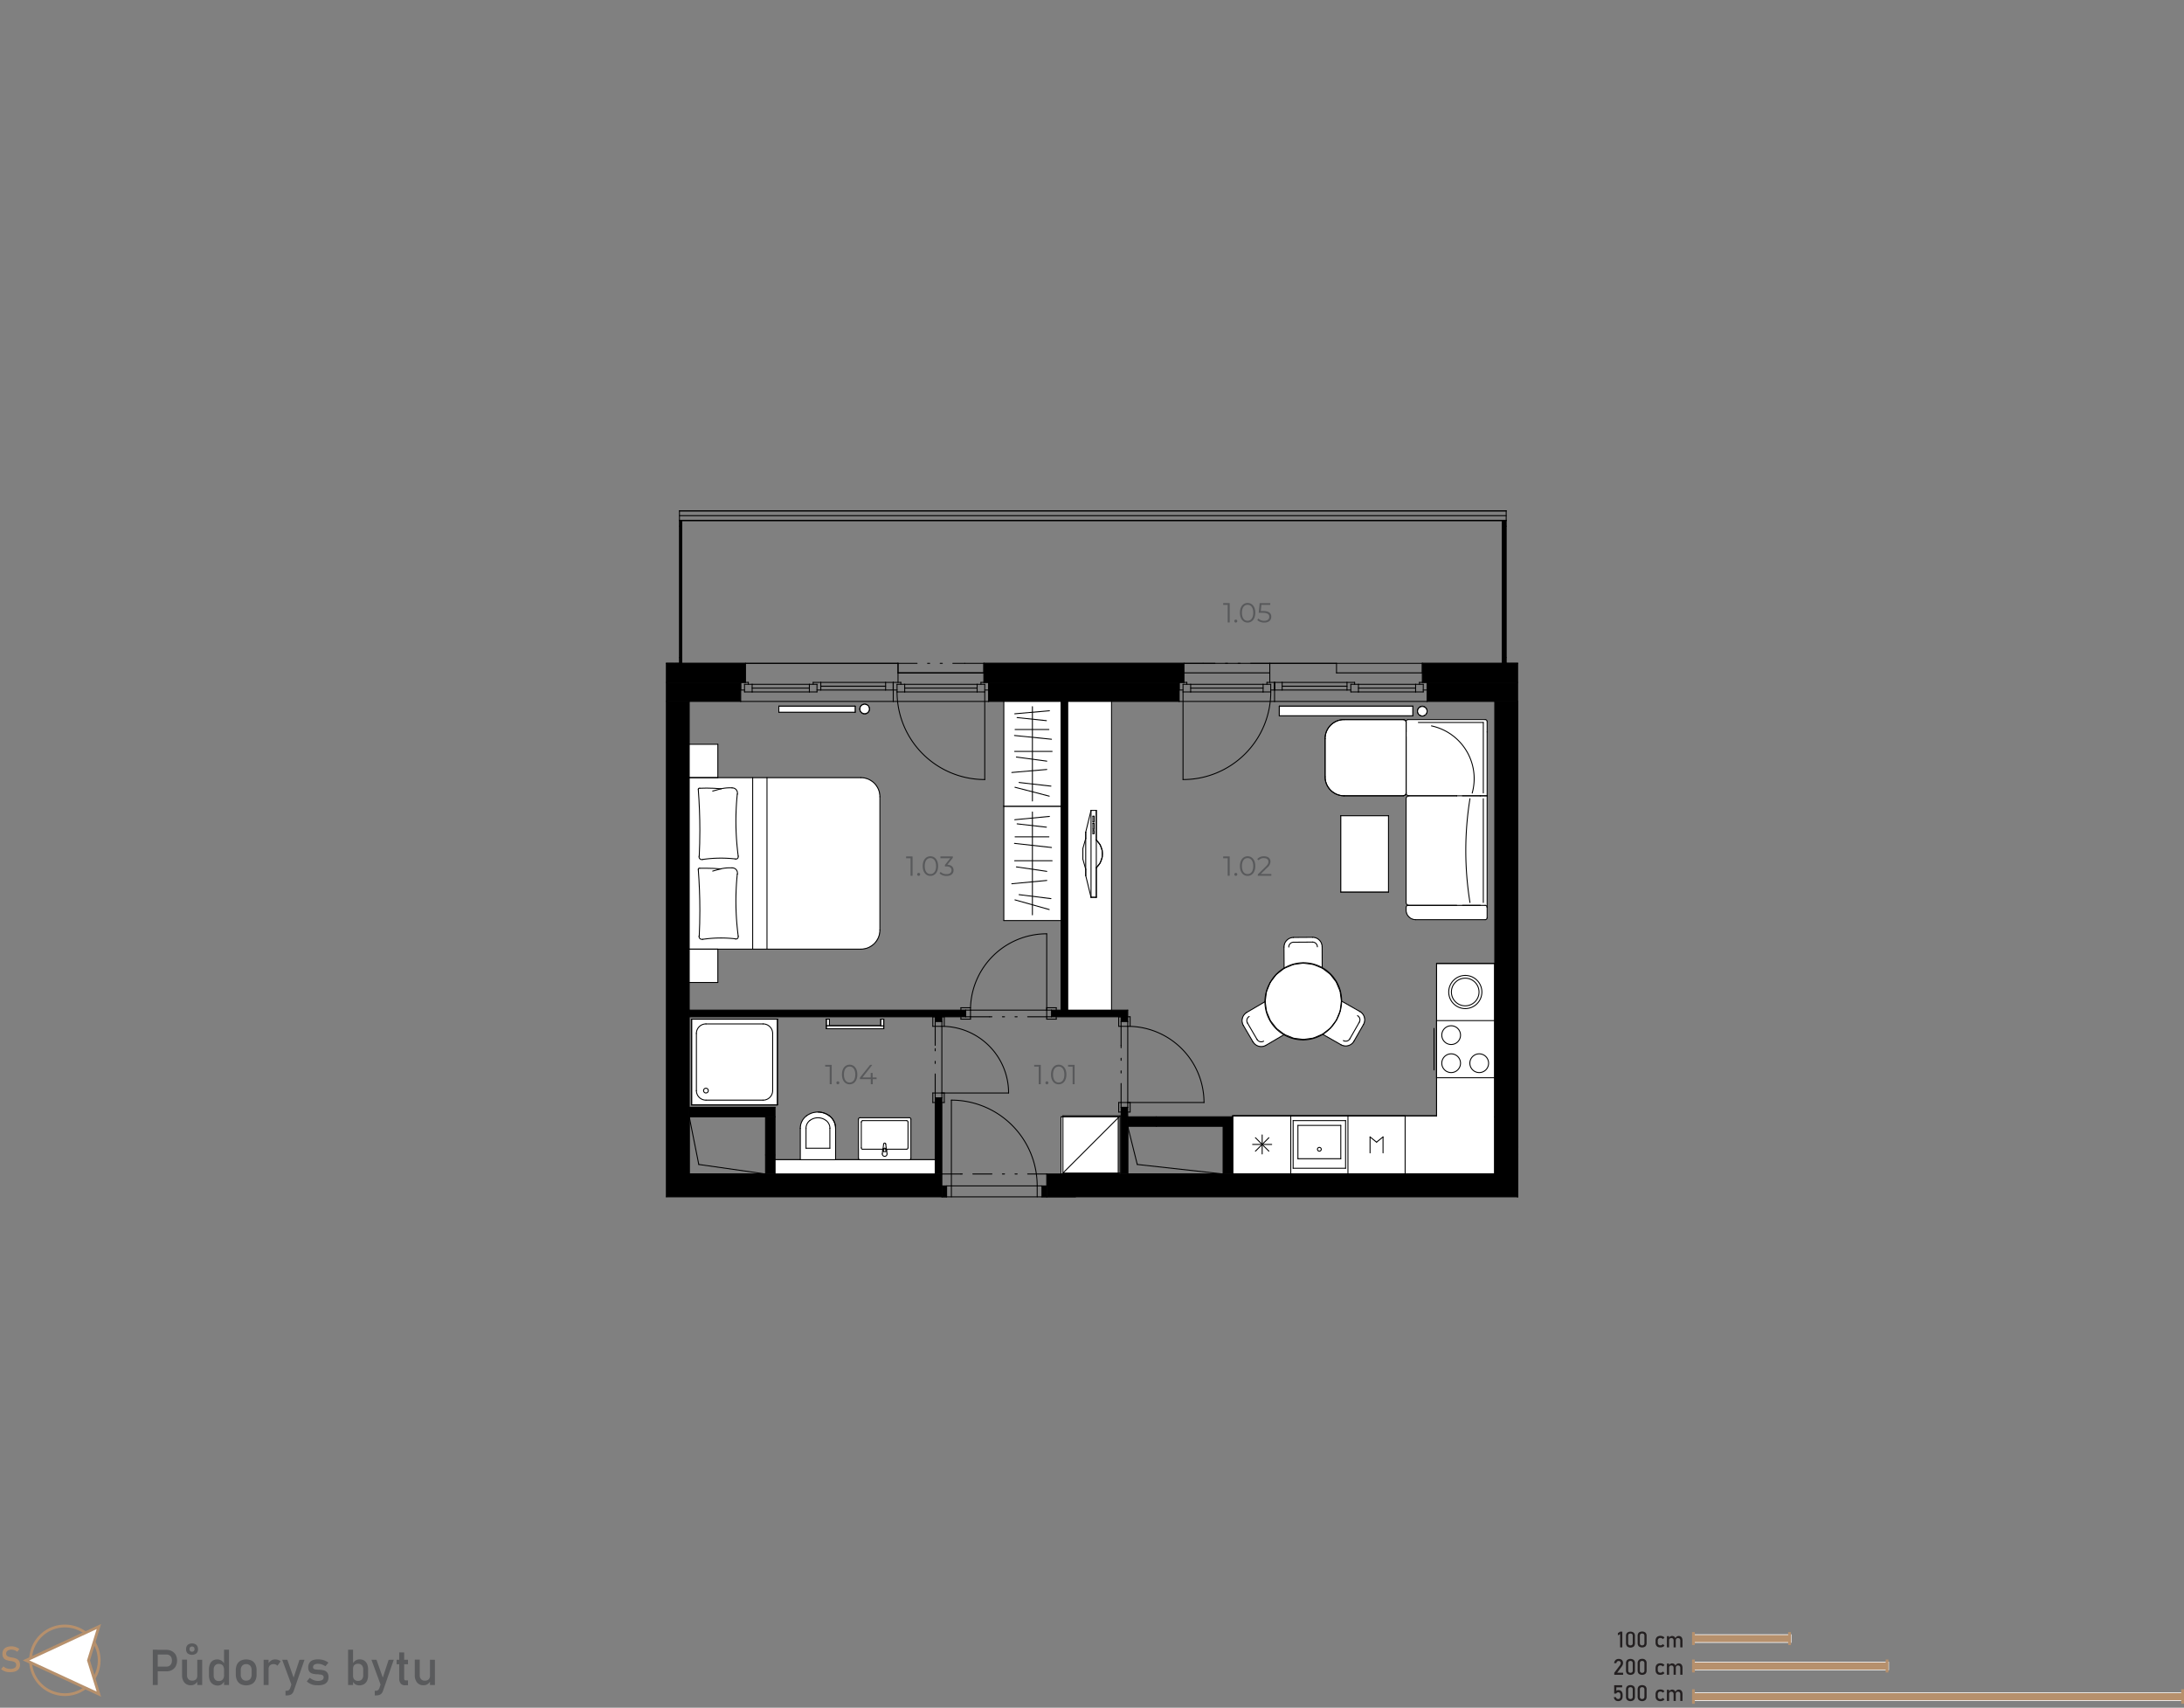 <svg xmlns="http://www.w3.org/2000/svg" xmlns:xlink="http://www.w3.org/1999/xlink" viewBox="0 0 790.58 618.13"><rect x="0" y="0" width="790.58" height="618.13" fill="#808080" stroke="none"/><defs><style>.a,.f{fill:none;}.b{fill:#595a5c;}.c{fill:#b6906c;}.d{fill:#fff;}.e{fill:#231f20;}.f{stroke:#000;stroke-linecap:round;stroke-linejoin:round;stroke-width:0.34px;}.g{clip-path:url(#a);}.h{fill:#58595b;}</style><clipPath id="a"><polygon class="a" points="245.96 184.91 245.96 240.1 241.22 240.1 241.22 433.21 549.36 433.21 549.36 240.1 545.22 240.1 545.22 184.91 245.96 184.91"/></clipPath></defs><path class="b" d="M55.31,597.13H57.1V609.9H55.31Zm.92,6.11h4.09a1.89,1.89,0,0,0,1-.27,1.82,1.82,0,0,0,.68-.77,2.67,2.67,0,0,0,.24-1.16,2.7,2.7,0,0,0-.24-1.16,1.82,1.82,0,0,0-1.7-1H56.23v-1.7h4a4.09,4.09,0,0,1,2,.48A3.45,3.45,0,0,1,63.62,599a4.64,4.64,0,0,1,0,4.11,3.34,3.34,0,0,1-1.35,1.36,4,4,0,0,1-2,.49h-4Z"/><path class="b" d="M67.7,606.33a2.07,2.07,0,0,0,.49,1.48,1.76,1.76,0,0,0,1.37.52,1.89,1.89,0,0,0,1.37-.46,1.79,1.79,0,0,0,.48-1.33l.12,1.91A2.58,2.58,0,0,1,69.06,610a2.89,2.89,0,0,1-2.33-1,4.08,4.08,0,0,1-.82-2.73v-5.55H67.7Zm.22-7.86a1.93,1.93,0,0,1-.56-1.5,2.07,2.07,0,0,1,.56-1.57,2.56,2.56,0,0,1,3.18,0,2.08,2.08,0,0,1,.57,1.56,1.94,1.94,0,0,1-.57,1.5,2.65,2.65,0,0,1-3.18,0Zm2.26-.86a.94.94,0,0,0,.24-.68,1,1,0,0,0-.24-.7.91.91,0,0,0-.67-.25.92.92,0,0,0-.67.25,1,1,0,0,0-.23.7,1,1,0,0,0,.23.68.92.92,0,0,0,.67.24A.9.9,0,0,0,70.18,597.61Zm1.23,3.17h1.78v9.12H71.41Z"/><path class="b" d="M77.1,609.63A2.82,2.82,0,0,1,76,608.36a5.08,5.08,0,0,1-.36-2v-2a5.05,5.05,0,0,1,.36-2,2.71,2.71,0,0,1,1-1.27,3,3,0,0,1,1.65-.44,2.71,2.71,0,0,1,1.48.42,3.22,3.22,0,0,1,1.09,1.19l-.18,1.86a2.19,2.19,0,0,0-.22-1,1.48,1.48,0,0,0-.61-.63,2,2,0,0,0-1-.21,1.71,1.71,0,0,0-1.37.55,2.26,2.26,0,0,0-.49,1.56v2a2.19,2.19,0,0,0,.49,1.54,1.74,1.74,0,0,0,1.37.54,1.93,1.93,0,0,0,1-.23,1.45,1.45,0,0,0,.61-.64,2.25,2.25,0,0,0,.22-1l.12,1.92a2.66,2.66,0,0,1-.89,1.14,2.56,2.56,0,0,1-1.53.45A3.19,3.19,0,0,1,77.1,609.63Zm4-12.5H82.9V609.9H81.11Z"/><path class="b" d="M87.09,609.57a3.09,3.09,0,0,1-1.29-1.36,4.85,4.85,0,0,1-.44-2.15v-1.48a4.71,4.71,0,0,1,.44-2.12,3.12,3.12,0,0,1,1.29-1.35,4.71,4.71,0,0,1,4.06,0,3.12,3.12,0,0,1,1.29,1.35,4.71,4.71,0,0,1,.44,2.12v1.51a4.79,4.79,0,0,1-.44,2.13,3.12,3.12,0,0,1-1.29,1.35,4.62,4.62,0,0,1-4.06,0Zm3.49-1.83a2.43,2.43,0,0,0,.51-1.65v-1.51a2.43,2.43,0,0,0-.51-1.65,1.88,1.88,0,0,0-1.46-.58,1.85,1.85,0,0,0-1.45.58,2.38,2.38,0,0,0-.52,1.65v1.51a2.38,2.38,0,0,0,.52,1.65,1.82,1.82,0,0,0,1.45.59A1.85,1.85,0,0,0,90.58,607.74Z"/><path class="b" d="M95.43,600.78h1.79v9.12H95.43Zm4.42,1.72a2.16,2.16,0,0,0-.83-.15,1.83,1.83,0,0,0-1.33.47,1.79,1.79,0,0,0-.47,1.31L97,602.37a3.32,3.32,0,0,1,1.09-1.27,2.58,2.58,0,0,1,1.48-.45,3.39,3.39,0,0,1,1.13.18,2.62,2.62,0,0,1,.88.53l-1.17,1.58A1.56,1.56,0,0,0,99.85,602.5Z"/><path class="b" d="M102.15,600.78H104l2.81,7.93-1,1.94Zm8.07,0L106.34,612a2.6,2.6,0,0,1-.56,1,1.87,1.87,0,0,1-.84.52,4,4,0,0,1-1.23.16h-.36V612h.36a1.46,1.46,0,0,0,.8-.2,1.74,1.74,0,0,0,.51-.7l3.38-10.31Z"/><path class="b" d="M113.51,609.88a5.76,5.76,0,0,1-1.32-.48,4.89,4.89,0,0,1-1.13-.79l1.06-1.31a5.86,5.86,0,0,0,1.47.85,4.18,4.18,0,0,0,1.44.28,3.11,3.11,0,0,0,1.6-.33,1.1,1.1,0,0,0,.53-1,.79.79,0,0,0-.29-.66,1.66,1.66,0,0,0-.72-.29c-.29,0-.69-.1-1.22-.14h-.15l-.14,0h-.15a6.45,6.45,0,0,1-1.5-.26,2,2,0,0,1-1-.7,2.38,2.38,0,0,1-.41-1.49,3.07,3.07,0,0,1,.39-1.61,2.41,2.41,0,0,1,1.18-1,5.29,5.29,0,0,1,2-.32,6.38,6.38,0,0,1,2.6.52,6.16,6.16,0,0,1,1.13.66l-1.08,1.31a5.59,5.59,0,0,0-1.35-.66,4,4,0,0,0-1.3-.22,2.44,2.44,0,0,0-1.37.31,1.08,1.08,0,0,0-.46.94.64.64,0,0,0,.26.55,1.72,1.72,0,0,0,.66.25c.26,0,.64.07,1.12.1h.34a7.67,7.67,0,0,1,1.63.25,2.24,2.24,0,0,1,1.13.77,2.62,2.62,0,0,1,.45,1.65,2.92,2.92,0,0,1-.42,1.63,2.54,2.54,0,0,1-1.27,1A5.88,5.88,0,0,1,115,610,7.38,7.38,0,0,1,113.51,609.88Z"/><path class="b" d="M126,597.13h1.8V609.9H126Zm2.6,12.5a2.39,2.39,0,0,1-.93-1.16l.13-1.91a2.22,2.22,0,0,0,.21,1,1.48,1.48,0,0,0,.61.63,1.93,1.93,0,0,0,1,.22,1.74,1.74,0,0,0,1.37-.54,2.18,2.18,0,0,0,.49-1.53v-2a2.26,2.26,0,0,0-.49-1.56,1.71,1.71,0,0,0-1.37-.55,2,2,0,0,0-1,.21,1.36,1.36,0,0,0-.61.62,2.12,2.12,0,0,0-.21,1l-.19-1.76a3.37,3.37,0,0,1,1.08-1.24,2.67,2.67,0,0,1,1.49-.43,3,3,0,0,1,1.65.43,2.9,2.9,0,0,1,1.06,1.27,5.1,5.1,0,0,1,.36,2v2a4.94,4.94,0,0,1-.37,2,2.79,2.79,0,0,1-1.08,1.26,3.25,3.25,0,0,1-1.71.44A2.73,2.73,0,0,1,128.57,609.63Z"/><path class="b" d="M134.46,600.78h1.82l2.81,7.93-1,1.94Zm8.07,0L138.65,612a2.6,2.6,0,0,1-.56,1,1.87,1.87,0,0,1-.84.52,4,4,0,0,1-1.23.16h-.36V612H136a1.46,1.46,0,0,0,.8-.2,1.74,1.74,0,0,0,.51-.7l3.37-10.31Z"/><path class="b" d="M143.57,600.78h4.12v1.62h-4.12Zm1.46,8.56a2.77,2.77,0,0,1-.52-1.81v-9.4h1.8v9.42a.84.84,0,0,0,.13.51.46.46,0,0,0,.39.18h.86V610h-1A2,2,0,0,1,145,609.34Z"/><path class="b" d="M151.94,606.33a2.07,2.07,0,0,0,.49,1.48,1.76,1.76,0,0,0,1.37.52,1.91,1.91,0,0,0,1.37-.46,1.79,1.79,0,0,0,.48-1.33l.12,1.91A2.58,2.58,0,0,1,153.3,610a2.89,2.89,0,0,1-2.33-1,4.08,4.08,0,0,1-.82-2.73v-5.55h1.79Zm3.71-5.55h1.78v9.12h-1.78Z"/><rect class="c" x="612.92" y="591.68" width="35.43" height="2.83"/><path class="d" d="M648.48,594.64H612.79v-3.08h35.69ZM613,594.39h35.19v-2.58H613Z"/><rect class="c" x="612.92" y="601.6" width="70.74" height="2.83"/><path class="d" d="M683.78,604.56h-71v-3.08h71ZM613,604.31h70.49v-2.58H613Z"/><rect class="c" x="612.92" y="612.72" width="177.16" height="2.84"/><path class="d" d="M790.21,615.68H612.79V612.6H790.21ZM613,615.43H790v-2.58H613Z"/><path class="e" d="M587.26,596.28h-.8v-4.82l-.81.5v-.83l.81-.53h.8Z"/><path class="e" d="M589,595.91a1.67,1.67,0,0,1-.41-1.19v-2.58A1.65,1.65,0,0,1,589,591a2,2,0,0,1,2.42,0,1.65,1.65,0,0,1,.41,1.19v2.58a1.65,1.65,0,0,1-.41,1.19,2,2,0,0,1-2.42,0Zm1.83-.55a.89.89,0,0,0,.2-.64v-2.58a.89.89,0,0,0-.2-.64.82.82,0,0,0-.62-.22.86.86,0,0,0-.63.22.94.94,0,0,0-.2.64v2.58a.9.9,0,0,0,.21.64,1,1,0,0,0,1.24,0Z"/><path class="e" d="M593.22,595.91a1.67,1.67,0,0,1-.41-1.19v-2.58a1.65,1.65,0,0,1,.41-1.19,2,2,0,0,1,2.42,0,1.61,1.61,0,0,1,.41,1.19v2.58a1.65,1.65,0,0,1-.41,1.19,2,2,0,0,1-2.42,0Zm1.83-.55a.9.9,0,0,0,.21-.64v-2.58a.94.94,0,0,0-.2-.64.86.86,0,0,0-.63-.22.82.82,0,0,0-.62.22.89.89,0,0,0-.2.64v2.58a.89.89,0,0,0,.2.64,1,1,0,0,0,1.24,0Z"/><path class="e" d="M600.1,596.13a1.45,1.45,0,0,1-.6-.6,2.06,2.06,0,0,1-.21-1v-.67a2,2,0,0,1,.21-.94,1.37,1.37,0,0,1,.6-.59,2,2,0,0,1,.95-.21,2.21,2.21,0,0,1,.59.08,1.68,1.68,0,0,1,.51.22,1.54,1.54,0,0,1,.37.35l-.58.52a1.17,1.17,0,0,0-.4-.3,1.13,1.13,0,0,0-.48-.11.94.94,0,0,0-.71.26,1,1,0,0,0-.26.72v.67a1,1,0,0,0,.25.74.94.94,0,0,0,.72.27,1,1,0,0,0,.48-.12,1,1,0,0,0,.4-.32l.58.56a1.38,1.38,0,0,1-.38.34,1.62,1.62,0,0,1-.5.22,2.27,2.27,0,0,1-.59.07A2.12,2.12,0,0,1,600.1,596.13Z"/><path class="e" d="M603.4,592.22h.79v4.06h-.79Zm2.42,1.6a1,1,0,0,0-.21-.67.78.78,0,0,0-.6-.23.81.81,0,0,0-.6.21.73.73,0,0,0-.22.58l-.08-.78a1.46,1.46,0,0,1,.49-.57,1.22,1.22,0,0,1,.67-.2,1.33,1.33,0,0,1,.73.2,1.18,1.18,0,0,1,.46.56,2.4,2.4,0,0,1,.15.89v2.47h-.79Zm2.42,0a.93.93,0,0,0-.22-.67.85.85,0,0,0-.63-.23.72.72,0,0,0-.57.23.9.9,0,0,0-.21.64l-.16-.78a1.61,1.61,0,0,1,.51-.63,1.23,1.23,0,0,1,.69-.22,1.37,1.37,0,0,1,.75.2,1.09,1.09,0,0,1,.47.56,2.21,2.21,0,0,1,.17.89v2.47h-.8Z"/><path class="e" d="M584.33,605.5l2-2.64a1.85,1.85,0,0,0,.27-.47,1.29,1.29,0,0,0,.09-.45h0a.67.67,0,0,0-.2-.53.81.81,0,0,0-.56-.19.76.76,0,0,0-.56.21,1,1,0,0,0-.27.58h-.82a2,2,0,0,1,.29-.83,1.42,1.42,0,0,1,.56-.53,1.67,1.67,0,0,1,.79-.18,1.93,1.93,0,0,1,.87.17,1.21,1.21,0,0,1,.54.51,1.55,1.55,0,0,1,.19.8h0a1.84,1.84,0,0,1-.12.63,2.8,2.8,0,0,1-.35.63l-1.65,2.24h2.15v.76h-3.2Z"/><path class="e" d="M589,605.83a1.67,1.67,0,0,1-.41-1.19v-2.58a1.65,1.65,0,0,1,.41-1.19,2,2,0,0,1,2.42,0,1.65,1.65,0,0,1,.41,1.19v2.58a1.65,1.65,0,0,1-.41,1.19,2,2,0,0,1-2.42,0Zm1.83-.55a.89.89,0,0,0,.2-.64v-2.58a.89.89,0,0,0-.2-.64.82.82,0,0,0-.62-.22.86.86,0,0,0-.63.22.94.94,0,0,0-.19.64v2.58a.89.89,0,0,0,.2.64,1,1,0,0,0,1.24,0Z"/><path class="e" d="M593.22,605.83a1.67,1.67,0,0,1-.41-1.19v-2.58a1.61,1.61,0,0,1,.42-1.19,1.59,1.59,0,0,1,1.2-.42,1.45,1.45,0,0,1,1.62,1.61v2.58a1.61,1.61,0,0,1-.41,1.19,2,2,0,0,1-2.42,0Zm1.84-.55a.94.94,0,0,0,.2-.64v-2.58a.94.94,0,0,0-.2-.64.84.84,0,0,0-.63-.22.82.82,0,0,0-.62.22.89.89,0,0,0-.2.64v2.58a.89.89,0,0,0,.2.64.82.82,0,0,0,.62.22A.86.86,0,0,0,595.06,605.28Z"/><path class="e" d="M600.1,606.05a1.45,1.45,0,0,1-.6-.6,2.06,2.06,0,0,1-.2-1v-.67a2,2,0,0,1,.2-.94,1.37,1.37,0,0,1,.6-.59,2,2,0,0,1,.95-.21,2.35,2.35,0,0,1,.6.08,1.73,1.73,0,0,1,.5.22,1.38,1.38,0,0,1,.37.35l-.58.52a1.08,1.08,0,0,0-.4-.3,1.13,1.13,0,0,0-.48-.11,1,1,0,0,0-.71.26,1,1,0,0,0-.26.72v.67a1,1,0,0,0,.25.74.94.94,0,0,0,.72.27,1.14,1.14,0,0,0,.88-.44l.58.56a1.38,1.38,0,0,1-.38.34,1.62,1.62,0,0,1-.5.22,2.22,2.22,0,0,1-.59.07A2.12,2.12,0,0,1,600.1,606.05Z"/><path class="e" d="M603.4,602.14h.79v4.06h-.79Zm2.42,1.6a1,1,0,0,0-.21-.67.78.78,0,0,0-.6-.23.81.81,0,0,0-.6.21.73.73,0,0,0-.22.58l-.08-.78a1.46,1.46,0,0,1,.49-.57,1.22,1.22,0,0,1,.67-.2,1.3,1.3,0,0,1,.73.2,1.18,1.18,0,0,1,.46.56,2.4,2.4,0,0,1,.16.89v2.47h-.8Zm2.42,0a.93.93,0,0,0-.22-.67.85.85,0,0,0-.63-.23.73.73,0,0,0-.57.23.89.89,0,0,0-.2.64l-.16-.78a1.51,1.51,0,0,1,.5-.63,1.23,1.23,0,0,1,.69-.22,1.35,1.35,0,0,1,.75.2,1.16,1.16,0,0,1,.48.56,2.4,2.4,0,0,1,.16.89v2.47h-.8Z"/><path class="e" d="M585,615.58a1.34,1.34,0,0,1-.54-.49,2,2,0,0,1-.28-.77h.8a.75.75,0,0,0,.25.49.85.85,0,0,0,.54.17.72.72,0,0,0,.59-.25,1.1,1.1,0,0,0,.21-.72v-.48a1.1,1.1,0,0,0-.21-.72.72.72,0,0,0-.59-.25.83.83,0,0,0-.4.11,1.18,1.18,0,0,0-.34.33h-.72v-3h2.89v.76h-2.1V612a1,1,0,0,1,.34-.18.94.94,0,0,1,.37-.07,1.68,1.68,0,0,1,.84.2,1.29,1.29,0,0,1,.53.6,2.07,2.07,0,0,1,.19.94V614a2.25,2.25,0,0,1-.19.94,1.31,1.31,0,0,1-.55.59,1.69,1.69,0,0,1-.86.21A1.74,1.74,0,0,1,585,615.58Z"/><path class="e" d="M589,615.32a1.65,1.65,0,0,1-.41-1.19v-2.58a1.67,1.67,0,0,1,.41-1.19,2,2,0,0,1,2.42,0,1.65,1.65,0,0,1,.41,1.19v2.58a1.64,1.64,0,0,1-.41,1.19,1.92,1.92,0,0,1-2.42,0Zm1.83-.55a.89.89,0,0,0,.2-.64v-2.58a.88.88,0,0,0-.2-.63.78.78,0,0,0-.62-.22.82.82,0,0,0-.63.22.93.93,0,0,0-.2.63v2.58a.9.9,0,0,0,.21.64,1,1,0,0,0,1.24,0Z"/><path class="e" d="M593.22,615.32a1.65,1.65,0,0,1-.41-1.19v-2.58a1.67,1.67,0,0,1,.41-1.19,2,2,0,0,1,2.42,0,1.61,1.61,0,0,1,.41,1.19v2.58a1.64,1.64,0,0,1-.41,1.19,1.92,1.92,0,0,1-2.42,0Zm1.83-.55a.9.9,0,0,0,.21-.64v-2.58a.93.93,0,0,0-.2-.63.82.82,0,0,0-.63-.22.78.78,0,0,0-.62.22.88.88,0,0,0-.2.63v2.58a.89.89,0,0,0,.2.64,1,1,0,0,0,1.24,0Z"/><path class="e" d="M600.1,615.54a1.45,1.45,0,0,1-.6-.6,2,2,0,0,1-.21-1v-.67a2,2,0,0,1,.21-.94,1.45,1.45,0,0,1,.6-.6,2,2,0,0,1,.95-.2,2.22,2.22,0,0,1,.59.07,2,2,0,0,1,.51.22,1.76,1.76,0,0,1,.37.35l-.58.52a1.17,1.17,0,0,0-.4-.3,1.13,1.13,0,0,0-.48-.11.94.94,0,0,0-.71.26,1,1,0,0,0-.26.73V614a1.07,1.07,0,0,0,.25.74,1,1,0,0,0,.72.26,1.13,1.13,0,0,0,.48-.11,1.26,1.26,0,0,0,.4-.32l.58.55a1.42,1.42,0,0,1-.38.35,1.88,1.88,0,0,1-.5.21,2.27,2.27,0,0,1-.59.08A2,2,0,0,1,600.1,615.54Z"/><path class="e" d="M603.4,611.63h.79v4.06h-.79Zm2.42,1.6a1,1,0,0,0-.21-.66.75.75,0,0,0-.6-.24.81.81,0,0,0-.6.21.75.75,0,0,0-.22.58l-.08-.78a1.5,1.5,0,0,1,.49-.56,1.15,1.15,0,0,1,.67-.2,1.32,1.32,0,0,1,.73.19,1.28,1.28,0,0,1,.46.56,2.42,2.42,0,0,1,.15.9v2.46h-.79Zm2.42,0a.91.91,0,0,0-.22-.66.82.82,0,0,0-.63-.24.72.72,0,0,0-.57.23.9.9,0,0,0-.21.64l-.16-.78a1.51,1.51,0,0,1,.51-.62,1.16,1.16,0,0,1,.69-.22,1.37,1.37,0,0,1,.75.19,1.18,1.18,0,0,1,.47.56,2.22,2.22,0,0,1,.17.9v2.46h-.8Z"/><path class="c" d="M23.49,613.89A12.92,12.92,0,1,1,36.4,601,12.93,12.93,0,0,1,23.49,613.89Zm0-24.83A11.92,11.92,0,1,0,35.4,601,11.93,11.93,0,0,0,23.49,589.06Z"/><polygon class="d" points="35.77 588.74 9.42 600.98 35.77 613.21 32.02 600.98 35.77 588.74"/><path class="c" d="M36.58,614.14,8.23,601l28.35-13.17-4,13.17ZM10.61,601,35,612.29,31.5,601,35,589.66Z"/><path class="c" d="M2.52,605.19a5,5,0,0,1-1.11-.38,4.4,4.4,0,0,1-1-.64l.81-1a3.72,3.72,0,0,0,1.16.69,4.08,4.08,0,0,0,1.38.23,2.73,2.73,0,0,0,1.55-.38,1.17,1.17,0,0,0,.55-1.05h0a1.12,1.12,0,0,0-.25-.77,1.44,1.44,0,0,0-.64-.42,8.23,8.23,0,0,0-1-.25H3.89l-.1,0a9.48,9.48,0,0,1-1.5-.36,2.08,2.08,0,0,1-1-.73,2.42,2.42,0,0,1-.41-1.51h0a2.77,2.77,0,0,1,.38-1.47,2.44,2.44,0,0,1,1.12-.92,4.48,4.48,0,0,1,1.77-.32,4.6,4.6,0,0,1,1,.11,4.9,4.9,0,0,1,1.86.86l-.73,1a4.61,4.61,0,0,0-1-.58,3,3,0,0,0-1.06-.2,2.44,2.44,0,0,0-1.46.38,1.24,1.24,0,0,0-.53,1.07h0a1,1,0,0,0,.27.75,1.74,1.74,0,0,0,.67.4,9.3,9.3,0,0,0,1.12.27h.24a7.93,7.93,0,0,1,1.4.41,2.22,2.22,0,0,1,.94.76,2.4,2.4,0,0,1,.38,1.43h0a2.62,2.62,0,0,1-.4,1.45,2.54,2.54,0,0,1-1.16.91,4.8,4.8,0,0,1-1.83.31A6.44,6.44,0,0,1,2.52,605.19Z"/><rect class="c" x="612.5" y="600.68" width="1" height="4.68"/><rect class="c" x="612.5" y="590.76" width="1" height="4.68"/><rect class="c" x="612.5" y="611.45" width="1" height="5.24"/><rect class="c" x="789.58" y="611.45" width="1" height="5.24"/><rect class="c" x="682.59" y="600.68" width="1" height="4.68"/><rect class="c" x="647.3" y="590.76" width="1" height="4.68"/><rect class="a" width="790.34" height="618.13"/><line class="f" x1="241.22" y1="240.1" x2="243.98" y2="240.1"/><line class="f" x1="543.84" y1="188.38" x2="246.74" y2="188.38"/><line class="f" x1="543.84" y1="240.1" x2="543.84" y2="188.37"/><line class="f" x1="514.86" y1="240.1" x2="543.84" y2="240.1"/><line class="f" x1="514.86" y1="243.55" x2="514.86" y2="240.1"/><line class="f" x1="483.8" y1="243.55" x2="514.86" y2="243.55"/><line class="f" x1="483.8" y1="240.1" x2="483.8" y2="243.55"/><line class="f" x1="356.13" y1="240.1" x2="483.8" y2="240.1"/><line class="f" x1="356.13" y1="243.55" x2="356.13" y2="240.1"/><line class="f" x1="325.07" y1="243.55" x2="356.13" y2="243.55"/><line class="f" x1="325.07" y1="240.1" x2="325.07" y2="243.55"/><line class="f" x1="246.74" y1="240.1" x2="325.07" y2="240.1"/><line class="f" x1="246.74" y1="188.38" x2="246.74" y2="240.1"/><line class="f" x1="546.6" y1="240.1" x2="549.36" y2="240.1"/><rect class="d" x="250.36" y="368.9" width="31.06" height="31.03"/><line class="f" x1="250.36" y1="368.9" x2="250.36" y2="399.93"/><line class="f" x1="281.42" y1="368.9" x2="250.36" y2="368.9"/><line class="f" x1="281.42" y1="399.93" x2="281.42" y2="368.9"/><line class="f" x1="250.36" y1="399.93" x2="281.42" y2="399.93"/><rect class="d" x="384.08" y="404.25" width="20.7" height="20.69"/><line class="f" x1="384.08" y1="404.24" x2="384.08" y2="424.94"/><line class="f" x1="404.78" y1="404.24" x2="384.08" y2="404.24"/><line class="f" x1="404.78" y1="424.94" x2="404.78" y2="404.24"/><line class="f" x1="384.08" y1="424.94" x2="404.78" y2="424.94"/><polygon class="d" points="446.19 424.94 446.19 403.9 520.03 403.9 520.03 348.73 541.08 348.73 541.08 404.24 541.08 424.94 446.19 424.94"/><line class="f" x1="446.19" y1="403.9" x2="520.03" y2="403.9"/><line class="f" x1="520.03" y1="403.9" x2="520.03" y2="348.73"/><line class="f" x1="520.03" y1="348.73" x2="541.08" y2="348.73"/><line class="f" x1="541.08" y1="348.73" x2="541.08" y2="404.25"/><line class="f" x1="541.08" y1="404.24" x2="541.08" y2="424.94"/><line class="f" x1="541.08" y1="424.94" x2="446.19" y2="424.94"/><line class="f" x1="446.19" y1="424.94" x2="446.19" y2="403.9"/><line class="f" x1="408.23" y1="407.69" x2="442.74" y2="407.69"/><line class="f" x1="249.5" y1="404.24" x2="277.11" y2="404.24"/><line class="f" x1="378.9" y1="365.62" x2="351.3" y2="365.62"/><line class="f" x1="378.9" y1="365.62" x2="378.9" y2="338.04"/><g class="g"><path class="f" d="M351.3,365.62A27.59,27.59,0,0,1,378.9,338"/></g><line class="f" x1="378.9" y1="368.04" x2="378.9" y2="365.62"/><line class="f" x1="351.3" y1="365.62" x2="351.3" y2="368.04"/><line class="f" x1="351.3" y1="365.62" x2="349.57" y2="365.62"/><line class="f" x1="351.3" y1="368.04" x2="349.57" y2="368.04"/><line class="f" x1="380.63" y1="365.62" x2="378.9" y2="365.62"/><line class="f" x1="380.63" y1="368.04" x2="378.9" y2="368.04"/><line class="f" x1="378.9" y1="368.04" x2="372" y2="368.04"/><line class="f" x1="368.2" y1="368.04" x2="367.43" y2="368.04"/><line class="f" x1="363.63" y1="368.04" x2="362.85" y2="368.04"/><line class="f" x1="359.06" y1="368.04" x2="358.2" y2="368.04"/><line class="f" x1="358.2" y1="368.04" x2="351.29" y2="368.04"/><line class="f" x1="378.9" y1="365.62" x2="378.9" y2="364.76"/><line class="f" x1="378.9" y1="364.76" x2="382.35" y2="364.76"/><line class="f" x1="382.35" y1="364.76" x2="382.35" y2="365.62"/><line class="f" x1="378.9" y1="368.04" x2="378.9" y2="368.9"/><line class="f" x1="378.9" y1="368.9" x2="382.35" y2="368.9"/><line class="f" x1="382.35" y1="368.9" x2="382.35" y2="368.04"/><line class="f" x1="351.3" y1="364.76" x2="347.84" y2="364.76"/><line class="f" x1="347.84" y1="364.76" x2="347.84" y2="365.62"/><line class="f" x1="351.3" y1="368.04" x2="351.3" y2="368.9"/><line class="f" x1="351.3" y1="368.9" x2="347.84" y2="368.9"/><line class="f" x1="347.84" y1="368.9" x2="347.84" y2="368.04"/><line class="f" x1="549.36" y1="253.89" x2="549.36" y2="415.28"/><line class="f" x1="549.36" y1="417.69" x2="549.36" y2="433.21"/><line class="f" x1="541.08" y1="253.89" x2="541.08" y2="424.93"/><line class="f" x1="249.5" y1="253.89" x2="249.5" y2="365.62"/><line class="f" x1="245.96" y1="188.38" x2="545.22" y2="188.38"/><line class="f" x1="545.22" y1="240.1" x2="514.86" y2="240.1"/><line class="f" x1="549.36" y1="240.1" x2="545.22" y2="240.1"/><line class="f" x1="428.59" y1="240.1" x2="356.13" y2="240.1"/><line class="f" x1="426.86" y1="247" x2="357.85" y2="247"/><line class="f" x1="245.96" y1="240.1" x2="241.22" y2="240.1"/><line class="f" x1="269.86" y1="240.1" x2="245.96" y2="240.1"/><line class="f" x1="268.13" y1="247" x2="241.22" y2="247"/><line class="f" x1="549.36" y1="253.89" x2="549.36" y2="253.89"/><line class="f" x1="426.86" y1="253.89" x2="386.49" y2="253.89"/><line class="f" x1="384.08" y1="253.89" x2="357.85" y2="253.89"/><line class="f" x1="268.13" y1="253.89" x2="249.5" y2="253.89"/><line class="f" x1="549.36" y1="247" x2="516.58" y2="247"/><line class="f" x1="541.08" y1="253.89" x2="516.58" y2="253.89"/><line class="f" x1="378.9" y1="424.94" x2="372" y2="424.94"/><line class="f" x1="368.2" y1="424.94" x2="367.43" y2="424.94"/><line class="f" x1="363.63" y1="424.94" x2="362.85" y2="424.94"/><line class="f" x1="359.06" y1="424.94" x2="352.16" y2="424.94"/><line class="f" x1="348.36" y1="424.94" x2="347.84" y2="424.94"/><line class="f" x1="347.84" y1="424.94" x2="340.94" y2="424.94"/><line class="f" x1="405.82" y1="424.94" x2="378.9" y2="424.94"/><line class="f" x1="280.56" y1="424.94" x2="338.53" y2="424.94"/><line class="f" x1="408.23" y1="365.62" x2="386.49" y2="365.62"/><line class="f" x1="384.08" y1="365.62" x2="380.63" y2="365.62"/><line class="f" x1="405.82" y1="368.04" x2="380.63" y2="368.04"/><line class="f" x1="349.57" y1="368.04" x2="340.94" y2="368.04"/><line class="f" x1="384.08" y1="253.89" x2="384.08" y2="365.62"/><line class="f" x1="405.82" y1="368.04" x2="405.82" y2="369.76"/><line class="f" x1="408.23" y1="400.8" x2="408.23" y2="404.24"/><line class="f" x1="408.23" y1="407.69" x2="408.23" y2="424.94"/><line class="f" x1="386.49" y1="253.89" x2="386.49" y2="365.62"/><line class="f" x1="408.23" y1="369.76" x2="405.82" y2="369.76"/><line class="f" x1="349.57" y1="368.04" x2="349.57" y2="365.62"/><line class="f" x1="380.63" y1="368.04" x2="380.63" y2="365.62"/><line class="f" x1="340.94" y1="429.25" x2="340.94" y2="433.21"/><line class="f" x1="377.17" y1="429.25" x2="377.17" y2="433.21"/><line class="f" x1="342.67" y1="429.25" x2="342.67" y2="433.21"/><line class="f" x1="342.67" y1="429.25" x2="340.94" y2="429.25"/><line class="f" x1="377.17" y1="429.25" x2="378.9" y2="429.25"/><line class="f" x1="378.9" y1="429.25" x2="378.9" y2="424.94"/><line class="f" x1="340.94" y1="429.25" x2="340.94" y2="424.94"/><line class="f" x1="378.9" y1="433.21" x2="389.35" y2="433.21"/><line class="f" x1="408.23" y1="424.94" x2="442.74" y2="424.94"/><line class="f" x1="446.19" y1="424.94" x2="541.08" y2="424.94"/><line class="f" x1="344.39" y1="429.25" x2="375.45" y2="429.25"/><line class="f" x1="344.39" y1="429.25" x2="344.39" y2="398.21"/><g class="g"><path class="f" d="M344.39,398.21a31.05,31.05,0,0,1,31.06,31"/></g><line class="f" x1="344.39" y1="433.21" x2="344.39" y2="429.24"/><line class="f" x1="375.45" y1="429.25" x2="375.45" y2="433.21"/><line class="f" x1="375.45" y1="429.25" x2="377.17" y2="429.25"/><line class="f" x1="342.67" y1="429.25" x2="344.39" y2="429.25"/><line class="f" x1="378.9" y1="429.25" x2="378.9" y2="433.21"/><line class="f" x1="442.74" y1="407.69" x2="442.74" y2="424.94"/><line class="f" x1="408.23" y1="404.24" x2="446.19" y2="404.24"/><line class="f" x1="446.19" y1="404.24" x2="446.19" y2="424.94"/><line class="f" x1="249.5" y1="424.94" x2="277.11" y2="424.94"/><line class="f" x1="249.5" y1="368.04" x2="338.53" y2="368.04"/><line class="f" x1="249.5" y1="365.62" x2="349.57" y2="365.62"/><line class="f" x1="338.53" y1="368.04" x2="338.53" y2="369.76"/><line class="f" x1="338.53" y1="397.35" x2="338.53" y2="424.94"/><line class="f" x1="340.94" y1="368.04" x2="340.94" y2="369.76"/><line class="f" x1="249.5" y1="404.24" x2="249.5" y2="424.94"/><line class="f" x1="277.11" y1="404.24" x2="277.11" y2="424.94"/><line class="f" x1="249.5" y1="400.8" x2="280.56" y2="400.8"/><line class="f" x1="280.56" y1="400.8" x2="280.56" y2="404.24"/><line class="f" x1="280.56" y1="404.24" x2="280.56" y2="424.94"/><line class="f" x1="249.5" y1="400.8" x2="249.5" y2="404.24"/><line class="f" x1="280.56" y1="419.76" x2="338.53" y2="419.76"/><line class="f" x1="340.94" y1="369.76" x2="338.53" y2="369.76"/><line class="f" x1="340.94" y1="397.35" x2="338.53" y2="397.35"/><line class="f" x1="249.5" y1="368.04" x2="249.5" y2="400.8"/><line class="f" x1="340.94" y1="397.35" x2="340.94" y2="424.94"/><line class="f" x1="342.67" y1="433.21" x2="340.94" y2="433.21"/><line class="f" x1="377.17" y1="433.21" x2="378.9" y2="433.21"/><line class="f" x1="408.23" y1="400.8" x2="405.82" y2="400.8"/><line class="f" x1="405.82" y1="400.8" x2="405.82" y2="424.94"/><line class="f" x1="241.22" y1="253.89" x2="249.5" y2="253.89"/><line class="f" x1="516.58" y1="253.89" x2="516.58" y2="247"/><line class="f" x1="426.86" y1="253.89" x2="426.86" y2="247"/><line class="f" x1="516.58" y1="253.89" x2="461.37" y2="253.89"/><line class="f" x1="461.37" y1="253.89" x2="426.86" y2="253.89"/><line class="f" x1="268.13" y1="253.89" x2="268.13" y2="247"/><line class="f" x1="357.85" y1="247" x2="357.85" y2="253.89"/><line class="f" x1="246.74" y1="188.38" x2="246.74" y2="240.1"/><line class="f" x1="245.96" y1="188.38" x2="246.74" y2="188.38"/><line class="f" x1="541.08" y1="253.89" x2="549.36" y2="253.89"/><line class="f" x1="543.84" y1="188.38" x2="543.84" y2="240.1"/><line class="f" x1="543.84" y1="188.38" x2="545.22" y2="188.38"/><line class="f" x1="277.11" y1="424.94" x2="280.56" y2="424.94"/><line class="f" x1="338.53" y1="424.94" x2="340.94" y2="424.94"/><line class="f" x1="405.82" y1="424.94" x2="408.23" y2="424.94"/><line class="f" x1="442.74" y1="424.94" x2="446.19" y2="424.94"/><line class="f" x1="249.5" y1="368.04" x2="249.5" y2="365.62"/><line class="f" x1="384.08" y1="253.89" x2="386.49" y2="253.89"/><line class="f" x1="549.36" y1="417.69" x2="549.36" y2="415.28"/><line class="f" x1="269.86" y1="247" x2="269.86" y2="240.1"/><line class="f" x1="268.13" y1="247" x2="269.86" y2="247"/><line class="f" x1="428.59" y1="247" x2="428.59" y2="240.1"/><line class="f" x1="426.86" y1="247" x2="428.59" y2="247"/><line class="f" x1="356.13" y1="247" x2="356.13" y2="240.1"/><line class="f" x1="357.85" y1="247" x2="356.13" y2="247"/><line class="f" x1="514.86" y1="247" x2="514.86" y2="240.1"/><line class="f" x1="516.58" y1="247" x2="514.86" y2="247"/><line class="f" x1="514.86" y1="240.1" x2="459.65" y2="240.1"/><line class="f" x1="461.37" y1="253.89" x2="461.37" y2="247"/><line class="f" x1="459.65" y1="247" x2="459.65" y2="240.1"/><line class="f" x1="459.65" y1="240.1" x2="452.74" y2="240.1"/><line class="f" x1="448.95" y1="240.1" x2="448.17" y2="240.1"/><line class="f" x1="444.38" y1="240.1" x2="443.6" y2="240.1"/><line class="f" x1="439.8" y1="240.1" x2="435.49" y2="240.1"/><line class="f" x1="435.49" y1="240.1" x2="428.59" y2="240.1"/><line class="f" x1="459.65" y1="243.55" x2="428.59" y2="243.55"/><line class="f" x1="428.24" y1="250.45" x2="428.24" y2="282.17"/><line class="f" x1="458.61" y1="247.69" x2="458.61" y2="247"/><line class="f" x1="458.61" y1="247" x2="461.37" y2="247"/><line class="f" x1="461.37" y1="247" x2="461.37" y2="249.76"/><line class="f" x1="461.37" y1="249.76" x2="459.99" y2="249.76"/><line class="f" x1="459.99" y1="250.45" x2="457.23" y2="250.45"/><line class="f" x1="457.23" y1="250.45" x2="457.23" y2="247.69"/><line class="f" x1="457.23" y1="247.69" x2="459.99" y2="247.69"/><line class="f" x1="459.99" y1="247.69" x2="459.99" y2="250.45"/><line class="f" x1="428.24" y1="250.45" x2="431.01" y2="250.45"/><line class="f" x1="431.01" y1="250.45" x2="431.01" y2="247.69"/><line class="f" x1="431.01" y1="247.69" x2="428.24" y2="247.69"/><line class="f" x1="428.24" y1="247.69" x2="428.24" y2="250.45"/><line class="f" x1="457.23" y1="250.45" x2="431.01" y2="250.45"/><line class="f" x1="431.01" y1="247.69" x2="457.23" y2="247.69"/><line class="f" x1="457.23" y1="249.07" x2="431.01" y2="249.07"/><g class="g"><path class="f" d="M460,250.45a31.73,31.73,0,0,1-31.75,31.72"/></g><line class="f" x1="429.62" y1="247.69" x2="429.62" y2="247"/><line class="f" x1="429.62" y1="247" x2="426.86" y2="247"/><line class="f" x1="426.86" y1="247" x2="426.86" y2="249.76"/><line class="f" x1="426.86" y1="249.76" x2="428.24" y2="249.76"/><line class="f" x1="461.37" y1="249.76" x2="464.13" y2="249.76"/><line class="f" x1="464.13" y1="249.76" x2="464.13" y2="247"/><line class="f" x1="464.13" y1="247" x2="461.37" y2="247"/><line class="f" x1="461.37" y1="247" x2="461.37" y2="249.76"/><line class="f" x1="464.13" y1="249.76" x2="487.6" y2="249.76"/><line class="f" x1="464.13" y1="248.38" x2="487.6" y2="248.38"/><line class="f" x1="464.13" y1="247" x2="487.6" y2="247"/><line class="f" x1="513.82" y1="247.69" x2="513.82" y2="247"/><line class="f" x1="513.82" y1="247" x2="516.58" y2="247"/><line class="f" x1="516.58" y1="247" x2="516.58" y2="249.76"/><line class="f" x1="516.58" y1="249.76" x2="515.2" y2="249.76"/><line class="f" x1="515.2" y1="250.45" x2="512.44" y2="250.45"/><line class="f" x1="512.44" y1="250.45" x2="512.44" y2="247.69"/><line class="f" x1="512.44" y1="247.69" x2="515.2" y2="247.69"/><line class="f" x1="515.2" y1="247.69" x2="515.2" y2="250.45"/><line class="f" x1="512.44" y1="250.45" x2="491.74" y2="250.45"/><line class="f" x1="491.74" y1="247.69" x2="512.44" y2="247.69"/><line class="f" x1="512.44" y1="249.07" x2="491.74" y2="249.07"/><line class="f" x1="490.36" y1="247.69" x2="490.36" y2="247"/><line class="f" x1="490.36" y1="247" x2="487.6" y2="247"/><line class="f" x1="487.6" y1="247" x2="487.6" y2="249.76"/><line class="f" x1="487.6" y1="249.76" x2="488.98" y2="249.76"/><line class="f" x1="488.98" y1="250.45" x2="491.74" y2="250.45"/><line class="f" x1="491.74" y1="250.45" x2="491.74" y2="247.69"/><line class="f" x1="491.74" y1="247.69" x2="488.98" y2="247.69"/><line class="f" x1="488.98" y1="247.69" x2="488.98" y2="250.45"/><line class="f" x1="268.13" y1="253.89" x2="323.34" y2="253.89"/><line class="f" x1="323.34" y1="253.89" x2="357.85" y2="253.89"/><line class="f" x1="269.86" y1="240.1" x2="325.07" y2="240.1"/><line class="f" x1="323.34" y1="253.89" x2="323.34" y2="247"/><line class="f" x1="325.07" y1="247" x2="325.07" y2="240.1"/><line class="f" x1="325.07" y1="240.1" x2="331.97" y2="240.1"/><line class="f" x1="335.77" y1="240.1" x2="336.54" y2="240.1"/><line class="f" x1="340.34" y1="240.1" x2="341.12" y2="240.1"/><line class="f" x1="344.91" y1="240.1" x2="349.22" y2="240.1"/><line class="f" x1="349.22" y1="240.1" x2="356.13" y2="240.1"/><line class="f" x1="325.07" y1="243.55" x2="356.13" y2="243.55"/><line class="f" x1="356.47" y1="250.45" x2="356.47" y2="282.17"/><line class="f" x1="326.1" y1="247.69" x2="326.1" y2="247"/><line class="f" x1="326.1" y1="247" x2="323.34" y2="247"/><line class="f" x1="323.34" y1="247" x2="323.34" y2="249.76"/><line class="f" x1="323.34" y1="249.76" x2="324.72" y2="249.76"/><line class="f" x1="324.72" y1="250.45" x2="327.49" y2="250.45"/><line class="f" x1="327.49" y1="250.45" x2="327.49" y2="247.69"/><line class="f" x1="327.49" y1="247.69" x2="324.72" y2="247.69"/><line class="f" x1="324.72" y1="247.69" x2="324.72" y2="250.45"/><line class="f" x1="356.47" y1="250.45" x2="353.71" y2="250.45"/><line class="f" x1="353.71" y1="250.45" x2="353.71" y2="247.69"/><line class="f" x1="353.71" y1="247.69" x2="356.47" y2="247.69"/><line class="f" x1="356.47" y1="247.69" x2="356.47" y2="250.45"/><line class="f" x1="327.49" y1="250.45" x2="353.71" y2="250.45"/><line class="f" x1="353.71" y1="247.69" x2="327.49" y2="247.69"/><line class="f" x1="327.49" y1="249.07" x2="353.71" y2="249.07"/><g class="g"><path class="f" d="M356.47,282.17a31.74,31.74,0,0,1-31.75-31.72"/></g><line class="f" x1="355.09" y1="247.69" x2="355.09" y2="247"/><line class="f" x1="355.09" y1="247" x2="357.85" y2="247"/><line class="f" x1="357.85" y1="247" x2="357.85" y2="249.76"/><line class="f" x1="357.85" y1="249.76" x2="356.47" y2="249.76"/><line class="f" x1="323.34" y1="249.76" x2="320.58" y2="249.76"/><line class="f" x1="320.58" y1="249.76" x2="320.58" y2="247"/><line class="f" x1="320.58" y1="247" x2="323.34" y2="247"/><line class="f" x1="323.34" y1="247" x2="323.34" y2="249.76"/><line class="f" x1="320.58" y1="249.76" x2="297.12" y2="249.76"/><line class="f" x1="320.58" y1="248.38" x2="297.12" y2="248.38"/><line class="f" x1="320.58" y1="247" x2="297.12" y2="247"/><line class="f" x1="270.89" y1="247.69" x2="270.89" y2="247"/><line class="f" x1="270.89" y1="247" x2="268.13" y2="247"/><line class="f" x1="268.13" y1="247" x2="268.13" y2="249.76"/><line class="f" x1="268.13" y1="249.76" x2="269.51" y2="249.76"/><line class="f" x1="269.51" y1="250.45" x2="272.27" y2="250.45"/><line class="f" x1="272.27" y1="250.45" x2="272.27" y2="247.69"/><line class="f" x1="272.27" y1="247.69" x2="269.51" y2="247.69"/><line class="f" x1="269.51" y1="247.69" x2="269.51" y2="250.45"/><line class="f" x1="272.27" y1="250.45" x2="292.98" y2="250.45"/><line class="f" x1="292.98" y1="247.69" x2="272.27" y2="247.69"/><line class="f" x1="272.27" y1="249.07" x2="292.98" y2="249.07"/><line class="f" x1="294.36" y1="247.69" x2="294.36" y2="247"/><line class="f" x1="294.36" y1="247" x2="297.12" y2="247"/><line class="f" x1="297.12" y1="247" x2="297.12" y2="249.76"/><line class="f" x1="297.12" y1="249.76" x2="295.74" y2="249.76"/><line class="f" x1="295.74" y1="250.45" x2="292.98" y2="250.45"/><line class="f" x1="292.98" y1="250.45" x2="292.98" y2="247.69"/><line class="f" x1="292.98" y1="247.69" x2="295.74" y2="247.69"/><line class="f" x1="295.74" y1="247.69" x2="295.74" y2="250.45"/><line class="f" x1="408.23" y1="399.07" x2="408.23" y2="371.49"/><line class="f" x1="408.23" y1="399.07" x2="435.84" y2="399.07"/><g class="g"><path class="f" d="M408.23,371.49a27.6,27.6,0,0,1,27.61,27.58"/></g><line class="f" x1="405.82" y1="399.07" x2="408.23" y2="399.07"/><line class="f" x1="408.23" y1="371.49" x2="405.82" y2="371.49"/><line class="f" x1="408.23" y1="371.49" x2="408.23" y2="369.76"/><line class="f" x1="405.82" y1="371.49" x2="405.82" y2="369.76"/><line class="f" x1="408.23" y1="400.8" x2="408.23" y2="399.07"/><line class="f" x1="405.82" y1="400.8" x2="405.82" y2="399.07"/><line class="f" x1="405.82" y1="399.07" x2="405.82" y2="392.18"/><line class="f" x1="405.82" y1="388.38" x2="405.82" y2="387.61"/><line class="f" x1="405.82" y1="383.81" x2="405.82" y2="383.04"/><line class="f" x1="405.82" y1="379.24" x2="405.82" y2="378.38"/><line class="f" x1="405.82" y1="378.38" x2="405.82" y2="371.49"/><line class="f" x1="408.23" y1="399.07" x2="409.09" y2="399.07"/><line class="f" x1="409.09" y1="399.07" x2="409.09" y2="402.52"/><line class="f" x1="409.09" y1="402.52" x2="408.23" y2="402.52"/><line class="f" x1="405.82" y1="399.07" x2="404.95" y2="399.07"/><line class="f" x1="404.95" y1="399.07" x2="404.95" y2="402.52"/><line class="f" x1="404.95" y1="402.52" x2="405.81" y2="402.52"/><line class="f" x1="409.09" y1="371.49" x2="409.09" y2="368.04"/><line class="f" x1="409.09" y1="368.04" x2="408.23" y2="368.04"/><line class="f" x1="405.82" y1="371.49" x2="404.95" y2="371.49"/><line class="f" x1="404.95" y1="371.49" x2="404.95" y2="368.04"/><line class="f" x1="404.95" y1="368.04" x2="405.81" y2="368.04"/><line class="f" x1="340.94" y1="395.62" x2="340.94" y2="371.49"/><line class="f" x1="340.94" y1="395.62" x2="365.1" y2="395.62"/><g class="g"><path class="f" d="M340.94,371.49a24.14,24.14,0,0,1,24.16,24.13"/></g><line class="f" x1="338.53" y1="395.62" x2="340.94" y2="395.62"/><line class="f" x1="340.94" y1="371.49" x2="338.53" y2="371.49"/><line class="f" x1="340.94" y1="371.49" x2="340.94" y2="369.76"/><line class="f" x1="338.53" y1="371.49" x2="338.53" y2="369.76"/><line class="f" x1="340.94" y1="397.35" x2="340.94" y2="395.62"/><line class="f" x1="338.53" y1="397.35" x2="338.53" y2="395.62"/><line class="f" x1="338.53" y1="395.62" x2="338.53" y2="388.73"/><line class="f" x1="338.53" y1="384.93" x2="338.53" y2="384.16"/><line class="f" x1="338.53" y1="380.36" x2="338.53" y2="379.59"/><line class="f" x1="338.53" y1="378.38" x2="338.53" y2="371.49"/><line class="f" x1="340.94" y1="395.62" x2="341.81" y2="395.62"/><line class="f" x1="341.81" y1="395.62" x2="341.81" y2="399.07"/><line class="f" x1="341.81" y1="399.07" x2="340.94" y2="399.07"/><line class="f" x1="338.53" y1="395.62" x2="337.66" y2="395.62"/><line class="f" x1="337.66" y1="395.62" x2="337.66" y2="399.07"/><line class="f" x1="337.66" y1="399.07" x2="338.53" y2="399.07"/><line class="f" x1="341.81" y1="371.49" x2="341.81" y2="368.04"/><line class="f" x1="341.81" y1="368.04" x2="340.94" y2="368.04"/><line class="f" x1="338.53" y1="371.49" x2="337.66" y2="371.49"/><line class="f" x1="337.66" y1="371.49" x2="337.66" y2="368.04"/><line class="f" x1="337.66" y1="368.04" x2="338.53" y2="368.04"/><line class="f" x1="549.36" y1="417.69" x2="549.36" y2="417.69"/><line class="f" x1="549.36" y1="415.28" x2="549.36" y2="415.28"/><line class="f" x1="408.23" y1="369.76" x2="408.23" y2="365.62"/><line class="f" x1="277.11" y1="404.24" x2="280.56" y2="404.24"/><line class="f" x1="277.11" y1="418.04" x2="280.56" y2="418.04"/><line class="f" x1="544.19" y1="188.38" x2="544.19" y2="240.1"/><line class="f" x1="544.19" y1="188.38" x2="545.22" y2="188.38"/><line class="f" x1="545.22" y1="190.44" x2="544.19" y2="190.44"/><line class="f" x1="544.19" y1="190.44" x2="544.19" y2="188.37"/><line class="f" x1="544.19" y1="238.03" x2="545.22" y2="238.03"/><line class="f" x1="545.22" y1="240.1" x2="544.19" y2="240.1"/><line class="f" x1="546.26" y1="240.1" x2="545.22" y2="240.1"/><line class="f" x1="544.19" y1="240.1" x2="544.19" y2="238.03"/><line class="f" x1="246.39" y1="188.38" x2="246.39" y2="240.1"/><line class="f" x1="245.96" y1="188.38" x2="246.39" y2="188.38"/><line class="f" x1="246.39" y1="188.38" x2="246.39" y2="190.44"/><line class="f" x1="246.39" y1="190.44" x2="245.96" y2="190.44"/><line class="f" x1="245.96" y1="238.03" x2="246.39" y2="238.03"/><line class="f" x1="246.39" y1="238.03" x2="246.39" y2="240.1"/><line class="f" x1="245.96" y1="240.1" x2="244.32" y2="240.1"/><line class="f" x1="246.39" y1="240.1" x2="245.96" y2="240.1"/><line class="f" x1="408.23" y1="407.69" x2="408.23" y2="404.24"/><line class="f" x1="418.58" y1="407.69" x2="418.58" y2="404.24"/><line class="f" x1="408.23" y1="407.69" x2="408.23" y2="404.24"/><line class="f" x1="467.24" y1="424.94" x2="467.24" y2="403.9"/><line class="f" x1="459.32" y1="411.81" x2="454.45" y2="416.68"/><line class="f" x1="454.45" y1="411.81" x2="459.32" y2="416.68"/><line class="f" x1="456.89" y1="417.69" x2="456.89" y2="410.8"/><line class="f" x1="460.34" y1="414.25" x2="453.43" y2="414.25"/><line class="f" x1="467.24" y1="403.9" x2="446.53" y2="403.9"/><line class="f" x1="468.1" y1="405.62" x2="487.08" y2="405.62"/><line class="f" x1="487.08" y1="405.62" x2="487.08" y2="422.87"/><line class="f" x1="487.08" y1="422.87" x2="468.1" y2="422.87"/><line class="f" x1="468.1" y1="422.87" x2="468.1" y2="405.62"/><line class="f" x1="467.24" y1="403.9" x2="487.94" y2="403.9"/><line class="f" x1="469.83" y1="407.35" x2="485.35" y2="407.35"/><line class="f" x1="485.35" y1="407.35" x2="485.35" y2="419.42"/><line class="f" x1="485.35" y1="419.42" x2="469.82" y2="419.42"/><line class="f" x1="469.83" y1="419.42" x2="469.83" y2="407.35"/><line class="f" x1="487.94" y1="424.94" x2="487.94" y2="403.9"/><line class="f" x1="487.94" y1="403.9" x2="508.64" y2="403.9"/><line class="f" x1="508.64" y1="403.9" x2="508.64" y2="424.94"/><line class="f" x1="299.19" y1="368.9" x2="299.19" y2="372.35"/><line class="f" x1="299.19" y1="372.35" x2="319.89" y2="372.35"/><line class="f" x1="319.89" y1="372.35" x2="319.89" y2="368.9"/><line class="f" x1="319.89" y1="368.9" x2="318.86" y2="368.9"/><line class="f" x1="318.86" y1="368.9" x2="318.86" y2="371.31"/><line class="f" x1="318.86" y1="371.31" x2="300.23" y2="371.31"/><line class="f" x1="300.23" y1="371.31" x2="300.23" y2="368.9"/><line class="f" x1="300.23" y1="368.9" x2="299.19" y2="368.9"/><line class="f" x1="299.19" y1="368.9" x2="299.19" y2="372.35"/><line class="f" x1="319.89" y1="368.9" x2="319.89" y2="372.35"/><line class="f" x1="300.23" y1="368.9" x2="300.23" y2="371.31"/><line class="f" x1="318.86" y1="368.9" x2="318.86" y2="371.31"/><line class="f" x1="299.19" y1="372.35" x2="319.89" y2="372.35"/><line class="f" x1="299.19" y1="371.31" x2="319.89" y2="371.31"/><line class="f" x1="299.19" y1="368.9" x2="300.23" y2="368.9"/><line class="f" x1="318.86" y1="368.9" x2="319.89" y2="368.9"/><line class="f" x1="279.69" y1="394.76" x2="279.69" y2="374.07"/><line class="f" x1="276.24" y1="370.62" x2="255.54" y2="370.62"/><line class="f" x1="252.09" y1="374.07" x2="252.09" y2="394.76"/><line class="f" x1="255.54" y1="398.21" x2="276.24" y2="398.21"/><line class="f" x1="384.77" y1="424.59" x2="405.47" y2="403.9"/><line class="f" x1="541.08" y1="390.11" x2="520.03" y2="390.11"/><line class="f" x1="520.03" y1="390.11" x2="520.03" y2="369.42"/><line class="f" x1="520.03" y1="369.42" x2="541.08" y2="369.42"/><line class="f" x1="519.09" y1="372.24" x2="519.09" y2="387.29"/><line class="f" x1="396.85" y1="293.34" x2="396.85" y2="324.8"/><line class="f" x1="396.85" y1="324.8" x2="394.74" y2="324.8"/><line class="f" x1="394.74" y1="324.8" x2="392.63" y2="316.93"/><line class="f" x1="392.63" y1="316.93" x2="392.63" y2="301.2"/><line class="f" x1="392.63" y1="301.21" x2="394.74" y2="293.34"/><line class="f" x1="394.74" y1="293.34" x2="396.85" y2="293.34"/><line class="f" x1="396.01" y1="322.7" x2="396.01" y2="320.6"/><line class="f" x1="396.01" y1="320.6" x2="395.48" y2="320.6"/><line class="f" x1="395.48" y1="320.6" x2="395.48" y2="322.7"/><line class="f" x1="395.48" y1="322.7" x2="396.01" y2="322.7"/><line class="f" x1="396.01" y1="320.08" x2="396.01" y2="317.98"/><line class="f" x1="396.01" y1="317.98" x2="395.48" y2="317.98"/><line class="f" x1="395.48" y1="317.98" x2="395.48" y2="320.08"/><line class="f" x1="395.48" y1="320.08" x2="396.01" y2="320.08"/><line class="f" x1="396.01" y1="317.46" x2="396.01" y2="316.41"/><line class="f" x1="396.01" y1="316.41" x2="395.48" y2="316.41"/><line class="f" x1="395.48" y1="316.41" x2="395.48" y2="317.46"/><line class="f" x1="395.48" y1="317.46" x2="396.01" y2="317.46"/><line class="f" x1="394.74" y1="293.34" x2="394.74" y2="324.8"/><line class="f" x1="446.19" y1="403.9" x2="446.19" y2="424.94"/><line class="f" x1="446.19" y1="424.94" x2="541.08" y2="424.94"/><line class="f" x1="541.08" y1="424.94" x2="541.08" y2="348.72"/><line class="f" x1="541.08" y1="348.73" x2="520.03" y2="348.73"/><line class="f" x1="520.03" y1="348.73" x2="520.03" y2="403.9"/><line class="f" x1="520.03" y1="403.9" x2="446.19" y2="403.9"/><line class="f" x1="281.42" y1="399.93" x2="281.42" y2="368.9"/><line class="f" x1="281.42" y1="368.9" x2="250.36" y2="368.9"/><line class="f" x1="250.36" y1="368.9" x2="250.36" y2="399.93"/><line class="f" x1="250.36" y1="399.93" x2="281.42" y2="399.93"/><line class="f" x1="485.36" y1="322.86" x2="502.61" y2="322.86"/><line class="f" x1="502.61" y1="322.86" x2="502.61" y2="295.28"/><line class="f" x1="502.61" y1="295.28" x2="485.36" y2="295.28"/><line class="f" x1="485.36" y1="295.28" x2="485.36" y2="322.86"/><line class="f" x1="405.47" y1="403.9" x2="405.47" y2="424.59"/><line class="f" x1="405.47" y1="424.59" x2="384.77" y2="424.59"/><line class="f" x1="384.77" y1="424.59" x2="384.77" y2="403.9"/><line class="f" x1="384.77" y1="403.9" x2="405.47" y2="403.9"/><line class="f" x1="281.94" y1="255.62" x2="309.54" y2="255.62"/><line class="f" x1="309.54" y1="255.62" x2="309.54" y2="257.79"/><line class="f" x1="309.54" y1="257.79" x2="281.94" y2="257.79"/><line class="f" x1="281.94" y1="257.79" x2="281.94" y2="255.62"/><line class="f" x1="511.41" y1="255.62" x2="463.1" y2="255.62"/><line class="f" x1="463.1" y1="255.62" x2="463.1" y2="259.07"/><line class="f" x1="463.1" y1="259.07" x2="511.41" y2="259.07"/><line class="f" x1="511.41" y1="259.07" x2="511.41" y2="255.62"/><g class="g"><path class="f" d="M536.42,359.07a6,6,0,1,0-6,6,6,6,0,0,0,6-6"/><path class="f" d="M535.39,359.07a5,5,0,1,0-5,5,5,5,0,0,0,5-5"/><path class="f" d="M478.28,416a.69.69,0,1,0-.69.69.69.69,0,0,0,.69-.69"/><path class="f" d="M256.4,394.76a.86.86,0,1,0-.86.86.86.86,0,0,0,.86-.86"/><path class="f" d="M279.69,394.76a3.45,3.45,0,0,1-3.45,3.45"/><path class="f" d="M276.24,370.62a3.45,3.45,0,0,1,3.45,3.45"/><path class="f" d="M255.54,398.21a3.45,3.45,0,0,1-3.45-3.45"/><path class="f" d="M252.09,374.07a3.45,3.45,0,0,1,3.45-3.45"/><path class="f" d="M538.85,384.84a3.39,3.39,0,1,0-3.38,3.39,3.38,3.38,0,0,0,3.38-3.39"/><path class="f" d="M528.69,384.84a3.39,3.39,0,1,0-3.39,3.39,3.39,3.39,0,0,0,3.39-3.39"/><path class="f" d="M528.69,374.68a3.39,3.39,0,1,0-3.39,3.39,3.38,3.38,0,0,0,3.39-3.39"/><path class="f" d="M393,302.78a6.29,6.29,0,0,1,0,12.58"/><path class="f" d="M393,315.36a12.55,12.55,0,0,1,0-12.58"/><path class="f" d="M314.72,256.71a1.73,1.73,0,1,0-1.73,1.72,1.72,1.72,0,0,0,1.73-1.72"/><path class="f" d="M516.58,257.34a1.73,1.73,0,1,0-1.72,1.73,1.72,1.72,0,0,0,1.72-1.73"/></g><line class="f" x1="245.96" y1="188.38" x2="545.22" y2="188.38"/><line class="f" x1="245.96" y1="184.93" x2="545.22" y2="184.93"/><line class="f" x1="245.96" y1="186.65" x2="545.22" y2="186.65"/><line class="f" x1="442.74" y1="424.94" x2="408.23" y2="424.94"/><line class="f" x1="408.23" y1="424.94" x2="408.23" y2="407.69"/><line class="f" x1="408.23" y1="407.69" x2="411.68" y2="421.49"/><line class="f" x1="411.68" y1="421.49" x2="442.74" y2="424.94"/><line class="f" x1="249.5" y1="404.24" x2="249.5" y2="424.94"/><line class="f" x1="249.5" y1="424.94" x2="277.11" y2="424.94"/><line class="f" x1="277.11" y1="424.94" x2="252.95" y2="421.49"/><line class="f" x1="252.95" y1="421.49" x2="249.5" y2="404.24"/><rect class="d" x="485.36" y="295.28" width="17.25" height="27.59"/><line class="f" x1="485.36" y1="295.28" x2="485.36" y2="322.86"/><line class="f" x1="502.61" y1="295.28" x2="485.36" y2="295.28"/><line class="f" x1="502.61" y1="322.86" x2="502.61" y2="295.28"/><line class="f" x1="485.36" y1="322.86" x2="502.61" y2="322.86"/><rect class="d" x="280.56" y="419.76" width="57.97" height="5.17"/><line class="f" x1="280.56" y1="419.76" x2="280.56" y2="424.94"/><line class="f" x1="338.53" y1="419.76" x2="280.56" y2="419.76"/><line class="f" x1="338.53" y1="424.94" x2="338.53" y2="419.76"/><line class="f" x1="280.56" y1="424.94" x2="338.53" y2="424.94"/><rect class="d" x="299.19" y="368.9" width="1.04" height="2.41"/><line class="f" x1="300.23" y1="371.31" x2="300.23" y2="368.9"/><line class="f" x1="299.19" y1="371.31" x2="300.23" y2="371.31"/><line class="f" x1="299.19" y1="368.9" x2="299.19" y2="371.31"/><line class="f" x1="300.23" y1="368.9" x2="299.19" y2="368.9"/><rect class="d" x="299.19" y="371.31" width="20.7" height="1.03"/><line class="f" x1="319.89" y1="371.31" x2="299.19" y2="371.31"/><line class="f" x1="319.89" y1="372.35" x2="319.89" y2="371.31"/><line class="f" x1="299.19" y1="372.35" x2="319.89" y2="372.35"/><line class="f" x1="299.19" y1="371.31" x2="299.19" y2="372.35"/><rect class="d" x="318.86" y="368.9" width="1.04" height="2.41"/><line class="f" x1="319.89" y1="371.31" x2="319.89" y2="368.9"/><line class="f" x1="318.86" y1="371.31" x2="319.89" y2="371.31"/><line class="f" x1="318.86" y1="368.9" x2="318.86" y2="371.31"/><line class="f" x1="319.89" y1="368.9" x2="318.86" y2="368.9"/><rect class="d" x="386.49" y="253.89" width="15.87" height="111.73"/><line class="f" x1="386.49" y1="253.89" x2="386.49" y2="365.62"/><line class="f" x1="402.36" y1="253.89" x2="386.49" y2="253.89"/><line class="f" x1="402.36" y1="365.62" x2="402.36" y2="253.89"/><line class="f" x1="386.49" y1="365.62" x2="402.37" y2="365.62"/><line class="f" x1="549.36" y1="399.42" x2="549.36" y2="415.28"/><line class="f" x1="549.36" y1="399.42" x2="549.36" y2="399.42"/><line class="f" x1="549.36" y1="415.28" x2="549.36" y2="415.28"/><rect class="d" x="463.1" y="255.62" width="48.31" height="3.45"/><line class="f" x1="511.41" y1="255.62" x2="463.1" y2="255.62"/><line class="f" x1="511.41" y1="259.07" x2="511.41" y2="255.62"/><line class="f" x1="463.1" y1="259.07" x2="511.41" y2="259.07"/><line class="f" x1="463.1" y1="255.62" x2="463.1" y2="259.07"/><polygon class="d" points="513.63 258.56 513.13 257.34 513.63 256.13 514.86 255.62 516.08 256.13 516.58 257.34 516.08 258.56 514.86 259.07 513.63 258.56"/><g class="g"><path class="f" d="M516.58,257.34a1.73,1.73,0,1,1-3.45,0"/><path class="f" d="M513.13,257.34a1.73,1.73,0,0,1,3.45,0"/></g><polygon class="d" points="311.77 257.93 311.27 256.7 311.77 255.49 312.99 254.98 314.21 255.49 314.72 256.7 314.21 257.93 312.99 258.43 311.77 257.93"/><g class="g"><path class="f" d="M314.72,256.71a1.73,1.73,0,0,1-3.45,0"/><path class="f" d="M311.27,256.71a1.73,1.73,0,1,1,3.45,0"/></g><rect class="d" x="281.94" y="255.62" width="27.61" height="2.17"/><line class="f" x1="309.54" y1="255.62" x2="281.94" y2="255.62"/><line class="f" x1="309.54" y1="257.79" x2="309.54" y2="255.62"/><line class="f" x1="281.94" y1="257.79" x2="309.54" y2="257.79"/><line class="f" x1="281.94" y1="255.62" x2="281.94" y2="257.79"/><polygon class="d" points="259.85 343.55 249.5 343.55 249.5 281.48 311.61 281.48 314.25 282.01 316.49 283.5 317.99 285.74 318.51 288.38 318.51 336.66 317.99 339.3 316.49 341.53 314.25 343.03 311.61 343.55 259.85 343.55"/><rect class="d" x="249.5" y="269.41" width="10.35" height="12.07"/><rect class="d" x="249.5" y="343.55" width="10.35" height="12.07"/><line class="f" x1="260.97" y1="314.47" x2="257.99" y2="315.3"/><line class="f" x1="260.97" y1="285.51" x2="257.99" y2="286.34"/><line class="f" x1="318.51" y1="336.66" x2="318.51" y2="288.38"/><line class="f" x1="311.61" y1="281.48" x2="249.5" y2="281.48"/><line class="f" x1="249.5" y1="281.48" x2="249.5" y2="343.55"/><line class="f" x1="249.5" y1="343.55" x2="311.61" y2="343.55"/><line class="f" x1="249.5" y1="281.48" x2="249.5" y2="269.41"/><line class="f" x1="249.5" y1="269.41" x2="259.85" y2="269.41"/><line class="f" x1="259.85" y1="269.41" x2="259.85" y2="281.48"/><line class="f" x1="259.85" y1="281.48" x2="249.5" y2="281.48"/><line class="f" x1="249.5" y1="355.62" x2="249.5" y2="343.55"/><line class="f" x1="249.5" y1="343.55" x2="259.85" y2="343.55"/><line class="f" x1="259.85" y1="343.55" x2="259.85" y2="355.62"/><line class="f" x1="259.85" y1="355.62" x2="249.5" y2="355.62"/><line class="f" x1="272.46" y1="281.48" x2="272.46" y2="343.55"/><line class="f" x1="277.64" y1="281.48" x2="277.64" y2="343.55"/><g class="g"><path class="f" d="M267.23,309.9a96.11,96.11,0,0,1-.34-22.47"/><path class="f" d="M265,285.19h.09a1.85,1.85,0,0,1,1.85,1.85,1.81,1.81,0,0,1,0,.4"/><path class="f" d="M261,285.51a14.94,14.94,0,0,1,3.2-.35c.27,0,.55,0,.82,0"/><path class="f" d="M253.27,285.32c.83,0,1.66-.06,2.5-.06,1.73,0,3.47.09,5.2.25"/><path class="f" d="M252.77,285.77s0,0,0-.08a.4.4,0,0,1,.39-.39l.12,0"/><path class="f" d="M252.77,285.77q.57,7.41.57,14.84,0,4.68-.23,9.36"/><path class="f" d="M254.36,311.09a1.12,1.12,0,0,1-.31.05,1,1,0,0,1-1-1,1.49,1.49,0,0,1,0-.21"/><path class="f" d="M254.36,311.09a46.13,46.13,0,0,1,11.89-.18"/><path class="f" d="M267.23,309.9a.67.67,0,0,1,0,.24.8.8,0,0,1-.8.8.83.83,0,0,1-.22,0"/><path class="f" d="M311.61,281.48a6.9,6.9,0,0,1,6.9,6.9"/><path class="f" d="M318.51,336.66a6.89,6.89,0,0,1-6.9,6.89"/><path class="f" d="M267.23,338.86a96.2,96.2,0,0,1-.34-22.48"/><path class="f" d="M265,314.14h.09a1.85,1.85,0,0,1,1.85,1.85,1.72,1.72,0,0,1,0,.39"/><path class="f" d="M261,314.47a14.94,14.94,0,0,1,3.2-.35l.82,0"/><path class="f" d="M253.27,314.27c.83,0,1.66,0,2.5,0,1.73,0,3.47.08,5.2.25"/><path class="f" d="M252.77,314.73s0-.05,0-.08a.39.39,0,0,1,.39-.39h.12"/><path class="f" d="M252.77,314.73q.57,7.41.57,14.83,0,4.69-.23,9.37"/><path class="f" d="M254.36,340a1.12,1.12,0,0,1-.31,0,1,1,0,0,1-1-1,1.23,1.23,0,0,1,0-.2"/><path class="f" d="M254.36,340a46.13,46.13,0,0,1,11.89-.18"/><path class="f" d="M267.23,338.86a.61.61,0,0,1,0,.24.79.79,0,0,1-.8.79.83.83,0,0,1-.22,0"/></g><polygon class="d" points="394.94 324.79 393.02 316.93 393.02 314.64 391.98 310.98 391.98 307.15 393.02 303.49 393.02 301.2 394.94 293.34 396.85 293.34 396.85 304.08 398.24 305.79 398.98 307.92 398.98 310.21 398.24 312.34 396.85 314.05 396.85 324.79 394.94 324.79"/><line class="f" x1="396.85" y1="324.79" x2="396.85" y2="314.05"/><line class="f" x1="394.94" y1="324.79" x2="396.85" y2="324.79"/><line class="f" x1="393.02" y1="316.93" x2="394.94" y2="324.79"/><line class="f" x1="393.02" y1="314.64" x2="393.02" y2="316.93"/><line class="f" x1="391.98" y1="310.98" x2="393.02" y2="314.64"/><line class="f" x1="391.98" y1="307.15" x2="391.98" y2="310.98"/><line class="f" x1="393.02" y1="303.49" x2="391.98" y2="307.15"/><line class="f" x1="393.02" y1="301.2" x2="393.02" y2="303.49"/><line class="f" x1="394.94" y1="293.34" x2="393.02" y2="301.2"/><line class="f" x1="396.85" y1="293.34" x2="394.94" y2="293.34"/><line class="f" x1="396.85" y1="304.09" x2="396.85" y2="293.34"/><line class="f" x1="398.24" y1="305.79" x2="396.85" y2="304.09"/><line class="f" x1="398.98" y1="307.92" x2="398.24" y2="305.79"/><line class="f" x1="398.98" y1="310.21" x2="398.98" y2="307.92"/><line class="f" x1="398.24" y1="312.34" x2="398.98" y2="310.21"/><line class="f" x1="396.85" y1="314.05" x2="398.24" y2="312.34"/><line class="f" x1="396.85" y1="324.79" x2="396.85" y2="293.34"/><line class="f" x1="393.02" y1="301.2" x2="393.02" y2="316.93"/><line class="f" x1="394.94" y1="324.79" x2="396.85" y2="324.79"/><line class="f" x1="396.09" y1="295.44" x2="396.09" y2="297.53"/><line class="f" x1="396.09" y1="297.53" x2="395.61" y2="297.53"/><line class="f" x1="395.61" y1="297.53" x2="395.61" y2="295.44"/><line class="f" x1="395.61" y1="295.44" x2="396.09" y2="295.44"/><line class="f" x1="396.09" y1="298.06" x2="396.09" y2="300.16"/><line class="f" x1="396.09" y1="300.15" x2="395.61" y2="300.15"/><line class="f" x1="395.61" y1="300.15" x2="395.61" y2="298.06"/><line class="f" x1="395.61" y1="298.06" x2="396.09" y2="298.06"/><line class="f" x1="394.94" y1="324.79" x2="394.94" y2="293.34"/><line class="f" x1="395.61" y1="300.68" x2="396.09" y2="300.68"/><line class="f" x1="396.09" y1="300.68" x2="396.09" y2="301.73"/><line class="f" x1="396.09" y1="301.73" x2="395.61" y2="301.73"/><line class="f" x1="395.61" y1="301.73" x2="395.61" y2="300.68"/><g class="g"><path class="f" d="M396.85,304.08a6.71,6.71,0,0,1,0,10"/></g><polygon class="d" points="512.44 332.88 510.72 332.42 509.45 331.16 508.99 329.44 508.99 328.4 509.19 327.91 509.68 327.71 509.18 327.3 508.99 326.68 508.99 289.09 509.18 288.49 509.68 288.11 509.05 287.75 508.99 287.02 508.99 261.5 508.96 261.02 509.23 260.62 509.68 260.47 537.63 260.47 538.12 260.67 538.32 261.16 538.32 332.19 538.12 332.68 537.63 332.88 512.44 332.88"/><polygon class="d" points="486.56 288.05 483.92 287.53 481.68 286.03 480.19 283.8 479.66 281.16 479.66 267.36 480.19 264.72 481.68 262.49 483.92 260.99 486.56 260.47 507.95 260.47 508.69 260.77 508.99 261.5 508.99 287.02 508.69 287.75 507.95 288.05 486.56 288.05"/><g class="g"><path class="f" d="M486.56,288.05a6.89,6.89,0,0,1-6.9-6.89"/></g><line class="f" x1="479.66" y1="281.16" x2="479.66" y2="267.36"/><g class="g"><path class="f" d="M479.66,267.36a6.89,6.89,0,0,1,6.9-6.89"/></g><line class="f" x1="486.56" y1="260.47" x2="507.96" y2="260.47"/><g class="g"><path class="f" d="M508,260.47a1,1,0,0,1,1,1"/></g><line class="f" x1="508.99" y1="261.5" x2="508.99" y2="287.02"/><g class="g"><path class="f" d="M509,287a1,1,0,0,1-1,1"/></g><line class="f" x1="507.96" y1="288.05" x2="486.56" y2="288.05"/><line class="f" x1="508.99" y1="328.4" x2="508.99" y2="329.43"/><line class="f" x1="512.44" y1="332.88" x2="537.63" y2="332.88"/><line class="f" x1="538.32" y1="332.19" x2="538.32" y2="328.4"/><line class="f" x1="537.63" y1="327.71" x2="509.68" y2="327.71"/><line class="f" x1="538.32" y1="328.4" x2="538.32" y2="288.05"/><line class="f" x1="538.32" y1="288.05" x2="535.91" y2="288.05"/><line class="f" x1="508.99" y1="289.09" x2="508.99" y2="326.68"/><line class="f" x1="510.02" y1="327.71" x2="527.32" y2="327.71"/><line class="f" x1="527.32" y1="288.05" x2="510.02" y2="288.05"/><line class="f" x1="535.9" y1="327.71" x2="529.39" y2="327.71"/><line class="f" x1="529.39" y1="288.05" x2="535.91" y2="288.05"/><line class="f" x1="508.99" y1="264.95" x2="508.99" y2="261.16"/><line class="f" x1="509.68" y1="260.47" x2="537.63" y2="260.47"/><line class="f" x1="538.32" y1="261.16" x2="538.32" y2="264.95"/><line class="f" x1="538.32" y1="264.95" x2="538.32" y2="288.05"/><line class="f" x1="538.32" y1="288.05" x2="535.91" y2="288.05"/><line class="f" x1="508.99" y1="287.02" x2="508.99" y2="266.67"/><line class="f" x1="527.32" y1="288.05" x2="510.02" y2="288.05"/><line class="f" x1="527.32" y1="288.05" x2="535.9" y2="288.05"/><line class="f" x1="479.66" y1="281.16" x2="479.66" y2="267.36"/><line class="f" x1="486.56" y1="260.47" x2="507.96" y2="260.47"/><line class="f" x1="508.99" y1="261.5" x2="508.99" y2="287.02"/><line class="f" x1="507.96" y1="288.05" x2="486.56" y2="288.05"/><line class="f" x1="536.94" y1="287.02" x2="536.94" y2="261.5"/><line class="f" x1="536.94" y1="289.09" x2="536.94" y2="326.68"/><g class="g"><path class="f" d="M538.32,332.19a.69.69,0,0,1-.69.69"/><path class="f" d="M537.63,327.71a.69.69,0,0,1,.69.69"/><path class="f" d="M509,328.4a.69.69,0,0,1,.69-.69"/><path class="f" d="M510,327.71a1,1,0,0,1-1-1"/><path class="f" d="M509,289.09a1,1,0,0,1,1-1"/><path class="f" d="M509,261.16a.69.69,0,0,1,.69-.69"/><path class="f" d="M537.63,260.47a.69.69,0,0,1,.69.69"/><path class="f" d="M510,288.05a1,1,0,0,1-1-1"/><path class="f" d="M508,260.47a1,1,0,0,1,1,1"/><path class="f" d="M509,287a1,1,0,0,1-1,1"/></g><line class="f" x1="536.94" y1="261.5" x2="513.43" y2="261.5"/><g class="g"><path class="f" d="M518.18,262.75a19.52,19.52,0,0,1,14.74,24.31"/><path class="f" d="M532.11,326.68a117.73,117.73,0,0,1,0-37.59"/><path class="f" d="M486.56,288.05a6.89,6.89,0,0,1-6.9-6.89"/><path class="f" d="M479.66,267.36a6.89,6.89,0,0,1,6.9-6.89"/><path class="f" d="M512.44,332.88a3.45,3.45,0,0,1-3.45-3.45"/></g><polygon class="d" points="464.79 342.8 465.25 341.07 466.5 339.8 468.23 339.32 475.12 339.27 476.85 339.73 478.12 340.98 478.59 342.7 478.63 350.42 475.29 349.07 471.72 348.62 468.15 349.12 464.83 350.52 464.79 342.8"/><polygon class="d" points="454.82 378.38 453.56 377.12 450.08 371.17 449.61 369.45 450.06 367.72 451.32 366.44 457.98 362.54 458.47 366.11 459.86 369.43 462.06 372.27 464.93 374.44 458.27 378.36 456.55 378.83 454.82 378.38"/><polygon class="d" points="485.42 378.15 478.73 374.34 481.57 372.13 483.75 369.25 485.12 365.91 485.57 362.33 492.27 366.14 493.54 367.4 494 369.12 493.55 370.85 490.13 376.86 488.87 378.13 487.15 378.6 485.42 378.15"/><polygon class="d" points="468.26 375.8 464.93 374.44 462.06 372.27 459.86 369.43 458.47 366.11 457.98 362.54 458.44 358.96 459.8 355.62 461.98 352.74 464.83 350.52 468.15 349.12 471.72 348.62 475.29 349.07 478.62 350.42 481.49 352.59 483.69 355.44 485.09 358.76 485.57 362.33 485.12 365.91 483.75 369.25 481.57 372.13 478.73 374.34 475.4 375.75 471.84 376.24 468.26 375.8"/><line class="f" x1="481.49" y1="352.59" x2="478.62" y2="350.42"/><line class="f" x1="483.69" y1="355.44" x2="481.49" y2="352.59"/><line class="f" x1="485.09" y1="358.76" x2="483.69" y2="355.44"/><line class="f" x1="485.57" y1="362.33" x2="485.09" y2="358.76"/><line class="f" x1="485.12" y1="365.91" x2="485.57" y2="362.33"/><line class="f" x1="483.76" y1="369.25" x2="485.12" y2="365.91"/><line class="f" x1="481.57" y1="372.13" x2="483.76" y2="369.25"/><line class="f" x1="478.73" y1="374.34" x2="481.57" y2="372.13"/><line class="f" x1="475.4" y1="375.75" x2="478.73" y2="374.34"/><line class="f" x1="471.84" y1="376.24" x2="475.4" y2="375.75"/><line class="f" x1="468.27" y1="375.8" x2="471.84" y2="376.24"/><line class="f" x1="464.93" y1="374.44" x2="468.27" y2="375.8"/><line class="f" x1="462.06" y1="372.27" x2="464.93" y2="374.44"/><line class="f" x1="459.86" y1="369.43" x2="462.07" y2="372.27"/><line class="f" x1="458.47" y1="366.1" x2="459.86" y2="369.43"/><line class="f" x1="457.98" y1="362.54" x2="458.47" y2="366.11"/><line class="f" x1="458.44" y1="358.96" x2="457.98" y2="362.54"/><line class="f" x1="459.8" y1="355.61" x2="458.44" y2="358.96"/><line class="f" x1="461.98" y1="352.74" x2="459.8" y2="355.61"/><line class="f" x1="464.83" y1="350.52" x2="461.98" y2="352.74"/><line class="f" x1="468.15" y1="349.12" x2="464.83" y2="350.52"/><line class="f" x1="471.72" y1="348.62" x2="468.15" y2="349.12"/><line class="f" x1="475.29" y1="349.07" x2="471.72" y2="348.62"/><line class="f" x1="478.62" y1="350.42" x2="475.29" y2="349.07"/><g class="g"><path class="f" d="M483.75,369.25a13.78,13.78,0,1,1-23.95-13.63"/><path class="f" d="M459.8,355.62a13.78,13.78,0,1,1,23.95,13.63"/></g><line class="f" x1="468.24" y1="341.05" x2="475.14" y2="341"/><line class="f" x1="478.59" y1="342.7" x2="478.62" y2="350.42"/><line class="f" x1="468.23" y1="339.32" x2="475.13" y2="339.27"/><line class="f" x1="464.83" y1="350.52" x2="464.79" y2="342.8"/><line class="f" x1="455.04" y1="376.25" x2="451.57" y2="370.29"/><line class="f" x1="451.32" y1="366.44" x2="457.98" y2="362.54"/><line class="f" x1="453.56" y1="377.12" x2="450.08" y2="371.17"/><line class="f" x1="464.93" y1="374.44" x2="458.27" y2="378.35"/><line class="f" x1="492.05" y1="370" x2="488.63" y2="376"/><line class="f" x1="485.42" y1="378.15" x2="478.73" y2="374.34"/><line class="f" x1="493.55" y1="370.85" x2="490.13" y2="376.85"/><line class="f" x1="485.57" y1="362.33" x2="492.27" y2="366.14"/><g class="g"><path class="f" d="M475.14,341a1.73,1.73,0,0,1,1.73,1.72"/><path class="f" d="M466.52,342.79a1.63,1.63,0,0,1,.23-.86,1.71,1.71,0,0,1,1.49-.88"/><path class="f" d="M475.13,339.27a3.56,3.56,0,0,1,1.72.45,3.44,3.44,0,0,1,1.74,3"/><path class="f" d="M464.8,342.8a3.44,3.44,0,0,1,3.43-3.47"/><path class="f" d="M451.57,370.3a1.74,1.74,0,0,1,.62-2.37"/><path class="f" d="M457.4,376.87a1.73,1.73,0,0,1-1.72,0,1.84,1.84,0,0,1-.64-.63"/><path class="f" d="M450.08,371.17a3.43,3.43,0,0,1,0-3.45,3.49,3.49,0,0,1,1.25-1.28"/><path class="f" d="M458.27,378.35a3.43,3.43,0,0,1-3.45,0,3.49,3.49,0,0,1-1.27-1.26"/><path class="f" d="M488.63,376h0a1.72,1.72,0,0,1-2.35.65"/><path class="f" d="M491.41,367.64h0a1.72,1.72,0,0,1,.64,2.36"/><path class="f" d="M490.13,376.86a3.45,3.45,0,0,1-4.71,1.29"/><path class="f" d="M492.27,366.14a3.45,3.45,0,0,1,1.28,4.71"/></g><polygon class="d" points="311.27 419.76 310.9 419.61 310.75 419.25 310.75 405.11 310.9 404.74 311.27 404.59 329.21 404.59 329.58 404.74 329.73 405.11 329.73 419.25 329.58 419.61 329.21 419.76 311.27 419.76"/><line class="f" x1="329.21" y1="419.76" x2="311.27" y2="419.76"/><g class="g"><path class="f" d="M311.27,419.76a.51.51,0,0,1-.52-.51"/></g><line class="f" x1="310.75" y1="419.25" x2="310.75" y2="405.11"/><g class="g"><path class="f" d="M310.75,405.11a.52.52,0,0,1,.52-.52"/></g><line class="f" x1="311.27" y1="404.59" x2="329.21" y2="404.59"/><g class="g"><path class="f" d="M329.21,404.59a.52.52,0,0,1,.52.52"/></g><line class="f" x1="329.73" y1="405.11" x2="329.73" y2="419.25"/><g class="g"><path class="f" d="M329.73,419.25a.51.51,0,0,1-.52.51"/></g><line class="f" x1="328.18" y1="415.97" x2="312.3" y2="415.97"/><line class="f" x1="311.78" y1="415.45" x2="311.78" y2="406.14"/><line class="f" x1="312.3" y1="405.62" x2="328.18" y2="405.62"/><line class="f" x1="328.69" y1="406.14" x2="328.69" y2="415.45"/><g class="g"><path class="f" d="M312.3,416a.52.52,0,0,1-.52-.52"/><path class="f" d="M311.78,406.14a.53.53,0,0,1,.52-.52"/><path class="f" d="M328.18,405.62a.52.52,0,0,1,.51.52"/><path class="f" d="M328.69,415.45a.51.51,0,0,1-.51.52"/></g><polygon class="d" points="319.63 418.3 319.38 417.69 319.51 416.25 319.63 415.92 319.86 414.09 319.98 413.85 320.24 413.76 320.49 413.85 320.62 414.09 320.85 415.92 320.96 416.25 321.1 417.69 320.85 418.3 320.24 418.56 319.63 418.3"/><g class="g"><path class="f" d="M321.1,417.69a.86.86,0,1,1-1.72,0"/></g><line class="f" x1="319.51" y1="416.25" x2="319.38" y2="417.69"/><g class="g"><path class="f" d="M319.51,416.25a.77.77,0,0,1,.12-.33"/></g><line class="f" x1="319.86" y1="414.09" x2="319.63" y2="415.92"/><g class="g"><path class="f" d="M319.86,414.09a.37.37,0,0,1,.38-.33.38.38,0,0,1,.38.33"/></g><line class="f" x1="320.85" y1="415.92" x2="320.62" y2="414.09"/><g class="g"><path class="f" d="M320.85,415.92a.76.76,0,0,1,.11.33"/></g><line class="f" x1="321.1" y1="417.69" x2="320.96" y2="416.25"/><line class="f" x1="319.77" y1="416.84" x2="319.77" y2="416.32"/><line class="f" x1="320.71" y1="416.32" x2="320.71" y2="416.84"/><line class="f" x1="320.71" y1="416.84" x2="319.77" y2="416.84"/><g class="g"><path class="f" d="M319.77,416.32a.47.47,0,0,1,.94,0"/><path class="f" d="M319.63,415.92a.73.73,0,0,1,1.22,0"/></g><rect class="d" x="363.37" y="291.83" width="20.7" height="41.38"/><line class="f" x1="384.08" y1="333.21" x2="384.08" y2="291.83"/><line class="f" x1="384.08" y1="291.83" x2="363.37" y2="291.83"/><line class="f" x1="363.37" y1="291.83" x2="363.37" y2="333.21"/><line class="f" x1="363.37" y1="333.21" x2="384.08" y2="333.21"/><line class="f" x1="373.72" y1="331.14" x2="373.72" y2="293.9"/><line class="f" x1="379.81" y1="329.22" x2="367.41" y2="325.72"/><line class="f" x1="380.43" y1="325.27" x2="368.89" y2="323.83"/><line class="f" x1="366.26" y1="319.89" x2="378.92" y2="318.69"/><line class="f" x1="367.92" y1="313.78" x2="378.92" y2="315.4"/><line class="f" x1="367.29" y1="311.56" x2="380.85" y2="311.56"/><line class="f" x1="367.23" y1="305.27" x2="380.63" y2="306.76"/><line class="f" x1="367.45" y1="302.91" x2="379.69" y2="302.91"/><line class="f" x1="367.33" y1="296.71" x2="379.88" y2="295.51"/><line class="f" x1="368.18" y1="298.2" x2="378.79" y2="299.41"/><rect class="d" x="363.37" y="253.89" width="20.7" height="37.93"/><line class="f" x1="384.08" y1="291.83" x2="384.08" y2="253.89"/><line class="f" x1="384.08" y1="253.89" x2="363.37" y2="253.89"/><line class="f" x1="363.37" y1="253.89" x2="363.37" y2="291.83"/><line class="f" x1="363.37" y1="291.83" x2="384.08" y2="291.83"/><line class="f" x1="373.72" y1="289.93" x2="373.72" y2="255.79"/><line class="f" x1="379.81" y1="288.17" x2="367.41" y2="284.96"/><line class="f" x1="380.43" y1="284.55" x2="368.89" y2="283.23"/><line class="f" x1="366.26" y1="279.61" x2="378.92" y2="278.52"/><line class="f" x1="367.92" y1="274.02" x2="378.92" y2="275.5"/><line class="f" x1="367.29" y1="271.98" x2="380.85" y2="271.98"/><line class="f" x1="367.23" y1="266.22" x2="380.63" y2="267.58"/><line class="f" x1="367.45" y1="264.06" x2="379.69" y2="264.06"/><line class="f" x1="367.33" y1="258.37" x2="379.88" y2="257.27"/><line class="f" x1="368.18" y1="259.74" x2="378.79" y2="260.85"/><line class="f" x1="549.36" y1="417.69" x2="549.36" y2="417.69"/><line class="f" x1="549.36" y1="417.69" x2="549.36" y2="433.21"/><polygon class="d" points="289.7 419.76 289.7 408.38 289.97 406.68 290.74 405.13 291.94 403.9 293.9 402.88 296.08 402.52 298.27 402.88 300.23 403.9 301.43 405.13 302.2 406.68 302.47 408.38 302.47 419.76 289.7 419.76"/><line class="f" x1="289.7" y1="419.76" x2="289.7" y2="408.38"/><line class="f" x1="289.7" y1="419.76" x2="302.47" y2="419.76"/><line class="f" x1="302.47" y1="419.76" x2="302.47" y2="408.38"/><line class="f" x1="291.77" y1="415.62" x2="291.77" y2="408.38"/><line class="f" x1="300.4" y1="415.62" x2="300.4" y2="408.38"/><line class="f" x1="300.4" y1="415.62" x2="291.77" y2="415.62"/><g class="g"><path class="f" d="M289.7,408.38a5.61,5.61,0,0,1,2.24-4.48"/><path class="f" d="M300.23,403.9a5.61,5.61,0,0,1,2.24,4.48"/><path class="f" d="M291.94,403.9a6.9,6.9,0,0,1,8.28,0"/><path class="f" d="M300.23,403.9a5.61,5.61,0,0,1,2.24,4.48"/><path class="f" d="M296.08,402.52a7,7,0,0,1,4.15,1.38"/><path class="f" d="M299,405.56a3.52,3.52,0,0,1,1.42,2.82"/><path class="f" d="M293.19,405.56a4.81,4.81,0,0,1,5.79,0"/><path class="f" d="M291.77,408.38a3.49,3.49,0,0,1,1.42-2.82"/></g><line class="f" x1="495.94" y1="417.31" x2="495.94" y2="411.52"/><line class="f" x1="495.94" y1="411.52" x2="498.29" y2="413.42"/><line class="f" x1="498.29" y1="413.42" x2="500.64" y2="411.52"/><line class="f" x1="500.64" y1="411.52" x2="500.64" y2="417.31"/><polygon points="541.08 433.21 378.9 433.21 378.9 424.94 541.08 424.94 541.08 253.9 549.36 253.9 549.36 433.21 541.08 433.21"/><polygon points="241.22 433.21 241.22 424.94 241.22 253.9 249.5 253.9 249.5 424.94 340.94 424.94 340.94 433.21 241.22 433.21"/><polygon points="514.86 247 514.86 240.1 545.22 240.1 549.36 240.1 549.36 247 514.86 247"/><rect x="356.13" y="240.1" width="72.46" height="6.9"/><polygon points="241.22 247 241.22 240.1 245.96 240.1 269.86 240.1 269.86 247 241.22 247"/><rect x="241.22" y="247" width="26.91" height="6.9"/><rect x="357.85" y="247" width="69.01" height="6.9"/><rect x="516.58" y="247" width="32.78" height="6.9"/><rect x="340.94" y="429.24" width="1.73" height="3.97"/><rect x="377.17" y="429.24" width="1.72" height="3.97"/><rect x="405.81" y="400.8" width="2.42" height="24.14"/><rect x="277.11" y="404.24" width="3.45" height="20.69"/><rect x="249.5" y="400.8" width="31.05" height="3.45"/><rect x="338.53" y="397.35" width="2.42" height="27.59"/><polygon points="405.81 369.76 405.81 368.04 380.63 368.04 380.63 365.62 384.08 365.62 384.08 253.9 386.49 253.9 386.49 365.62 408.23 365.62 408.23 369.76 405.81 369.76"/><polygon points="338.53 369.76 338.53 368.04 249.5 368.04 249.5 365.62 349.57 365.62 349.57 368.04 340.94 368.04 340.94 369.76 338.53 369.76"/><rect x="245.96" y="188.37" width="0.78" height="51.73"/><rect x="543.84" y="188.37" width="1.38" height="51.73"/><polygon points="442.74 424.94 442.74 407.69 408.23 407.69 408.23 404.25 446.19 404.25 446.19 424.94 442.74 424.94"/><line class="f" x1="241.22" y1="433.21" x2="549.36" y2="433.21"/><line class="f" x1="549.36" y1="433.21" x2="549.36" y2="240.1"/><line class="f" x1="549.36" y1="240.1" x2="545.22" y2="240.1"/><line class="f" x1="545.22" y1="240.1" x2="545.22" y2="184.91"/><line class="f" x1="545.22" y1="184.91" x2="245.96" y2="184.91"/><line class="f" x1="245.96" y1="184.91" x2="245.96" y2="240.1"/><line class="f" x1="245.96" y1="240.1" x2="241.22" y2="240.1"/><line class="f" x1="241.22" y1="240.1" x2="241.22" y2="433.21"/><path class="h" d="M376.75,385.44v7H376v-6.36h-1.64v-.64Z"/><path class="h" d="M378.43,391.94a.54.54,0,1,1,.54.54A.54.54,0,0,1,378.43,391.94Z"/><path class="h" d="M380.44,388.94c0-2.23,1.17-3.56,2.79-3.56s2.8,1.33,2.8,3.56-1.18,3.55-2.8,3.55S380.44,391.17,380.44,388.94Zm4.85,0c0-1.87-.84-2.9-2.06-2.9s-2.05,1-2.05,2.9.83,2.9,2.05,2.9S385.29,390.81,385.29,388.94Z"/><path class="h" d="M389,385.44v7h-.72v-6.36h-1.64v-.64Z"/><path class="h" d="M445.13,310v7h-.72v-6.35h-1.64V310Z"/><path class="h" d="M446.81,316.48a.54.54,0,0,1,.54-.53.54.54,0,0,1,0,1.08A.54.54,0,0,1,446.81,316.48Z"/><path class="h" d="M448.83,313.49c0-2.23,1.16-3.56,2.78-3.56s2.8,1.33,2.8,3.56-1.18,3.55-2.8,3.55S448.83,315.72,448.83,313.49Zm4.84,0c0-1.87-.84-2.9-2.06-2.9s-2.05,1-2.05,2.9.83,2.9,2.05,2.9S453.67,315.36,453.67,313.49Z"/><path class="h" d="M460.21,316.35V317h-4.9v-.5l2.9-2.85c.79-.78.94-1.25.94-1.73,0-.81-.57-1.31-1.64-1.31a2.38,2.38,0,0,0-1.91.78l-.5-.44a3.12,3.12,0,0,1,2.47-1c1.42,0,2.32.72,2.32,1.89a2.88,2.88,0,0,1-1.15,2.19l-2.38,2.34Z"/><path class="h" d="M330.33,310v7h-.72v-6.35H328V310Z"/><path class="h" d="M332,316.48a.53.53,0,0,1,.53-.53.54.54,0,1,1-.53.53Z"/><path class="h" d="M334,313.49c0-2.23,1.17-3.56,2.79-3.56s2.8,1.33,2.8,3.56-1.18,3.55-2.8,3.55S334,315.72,334,313.49Zm4.85,0c0-1.87-.84-2.9-2.06-2.9s-2.05,1-2.05,2.9.83,2.9,2.05,2.9S338.87,315.36,338.87,313.49Z"/><path class="h" d="M345.18,315c0,1.16-.85,2.06-2.54,2.06a3.61,3.61,0,0,1-2.51-.9l.35-.56a3,3,0,0,0,2.16.81c1.16,0,1.8-.54,1.8-1.41s-.59-1.39-1.89-1.39h-.5v-.53l1.94-2.43h-3.57V310h4.49v.51l-2,2.49C344.43,313.07,345.18,313.86,345.18,315Z"/><path class="h" d="M301.07,385.44v7h-.72v-6.36h-1.64v-.64Z"/><path class="h" d="M302.76,391.94a.53.53,0,0,1,.53-.54.54.54,0,0,1,0,1.08A.53.53,0,0,1,302.76,391.94Z"/><path class="h" d="M304.77,388.94c0-2.23,1.16-3.56,2.78-3.56s2.8,1.33,2.8,3.56-1.18,3.55-2.8,3.55S304.77,391.17,304.77,388.94Zm4.84,0c0-1.87-.84-2.9-2.06-2.9s-2.06,1-2.06,2.9.84,2.9,2.06,2.9S309.61,390.81,309.61,388.94Z"/><path class="h" d="M317.33,390.6h-1.4v1.84h-.72V390.6h-3.94v-.52l3.7-4.64h.8L312.19,390h3v-1.62h.7V390h1.4Z"/><path class="h" d="M445.13,218.3v7h-.72v-6.36h-1.64v-.64Z"/><path class="h" d="M446.81,224.8a.54.54,0,0,1,.54-.54.53.53,0,0,1,.53.54.54.54,0,0,1-.53.55A.55.55,0,0,1,446.81,224.8Z"/><path class="h" d="M448.83,221.8c0-2.23,1.16-3.56,2.78-3.56s2.8,1.33,2.8,3.56-1.18,3.55-2.8,3.55S448.83,224,448.83,221.8Zm4.84,0c0-1.87-.84-2.9-2.06-2.9s-2.05,1-2.05,2.9.83,2.9,2.05,2.9S453.67,223.67,453.67,221.8Z"/><path class="h" d="M460.19,223.24c0,1.19-.83,2.11-2.54,2.11a3.61,3.61,0,0,1-2.51-.89l.36-.57a3,3,0,0,0,2.14.81c1.19,0,1.82-.58,1.82-1.43s-.56-1.46-2.34-1.46h-1.48l.35-3.51h3.83v.64h-3.2l-.24,2.23h.9C459.39,221.17,460.19,222,460.19,223.24Z"/></svg>